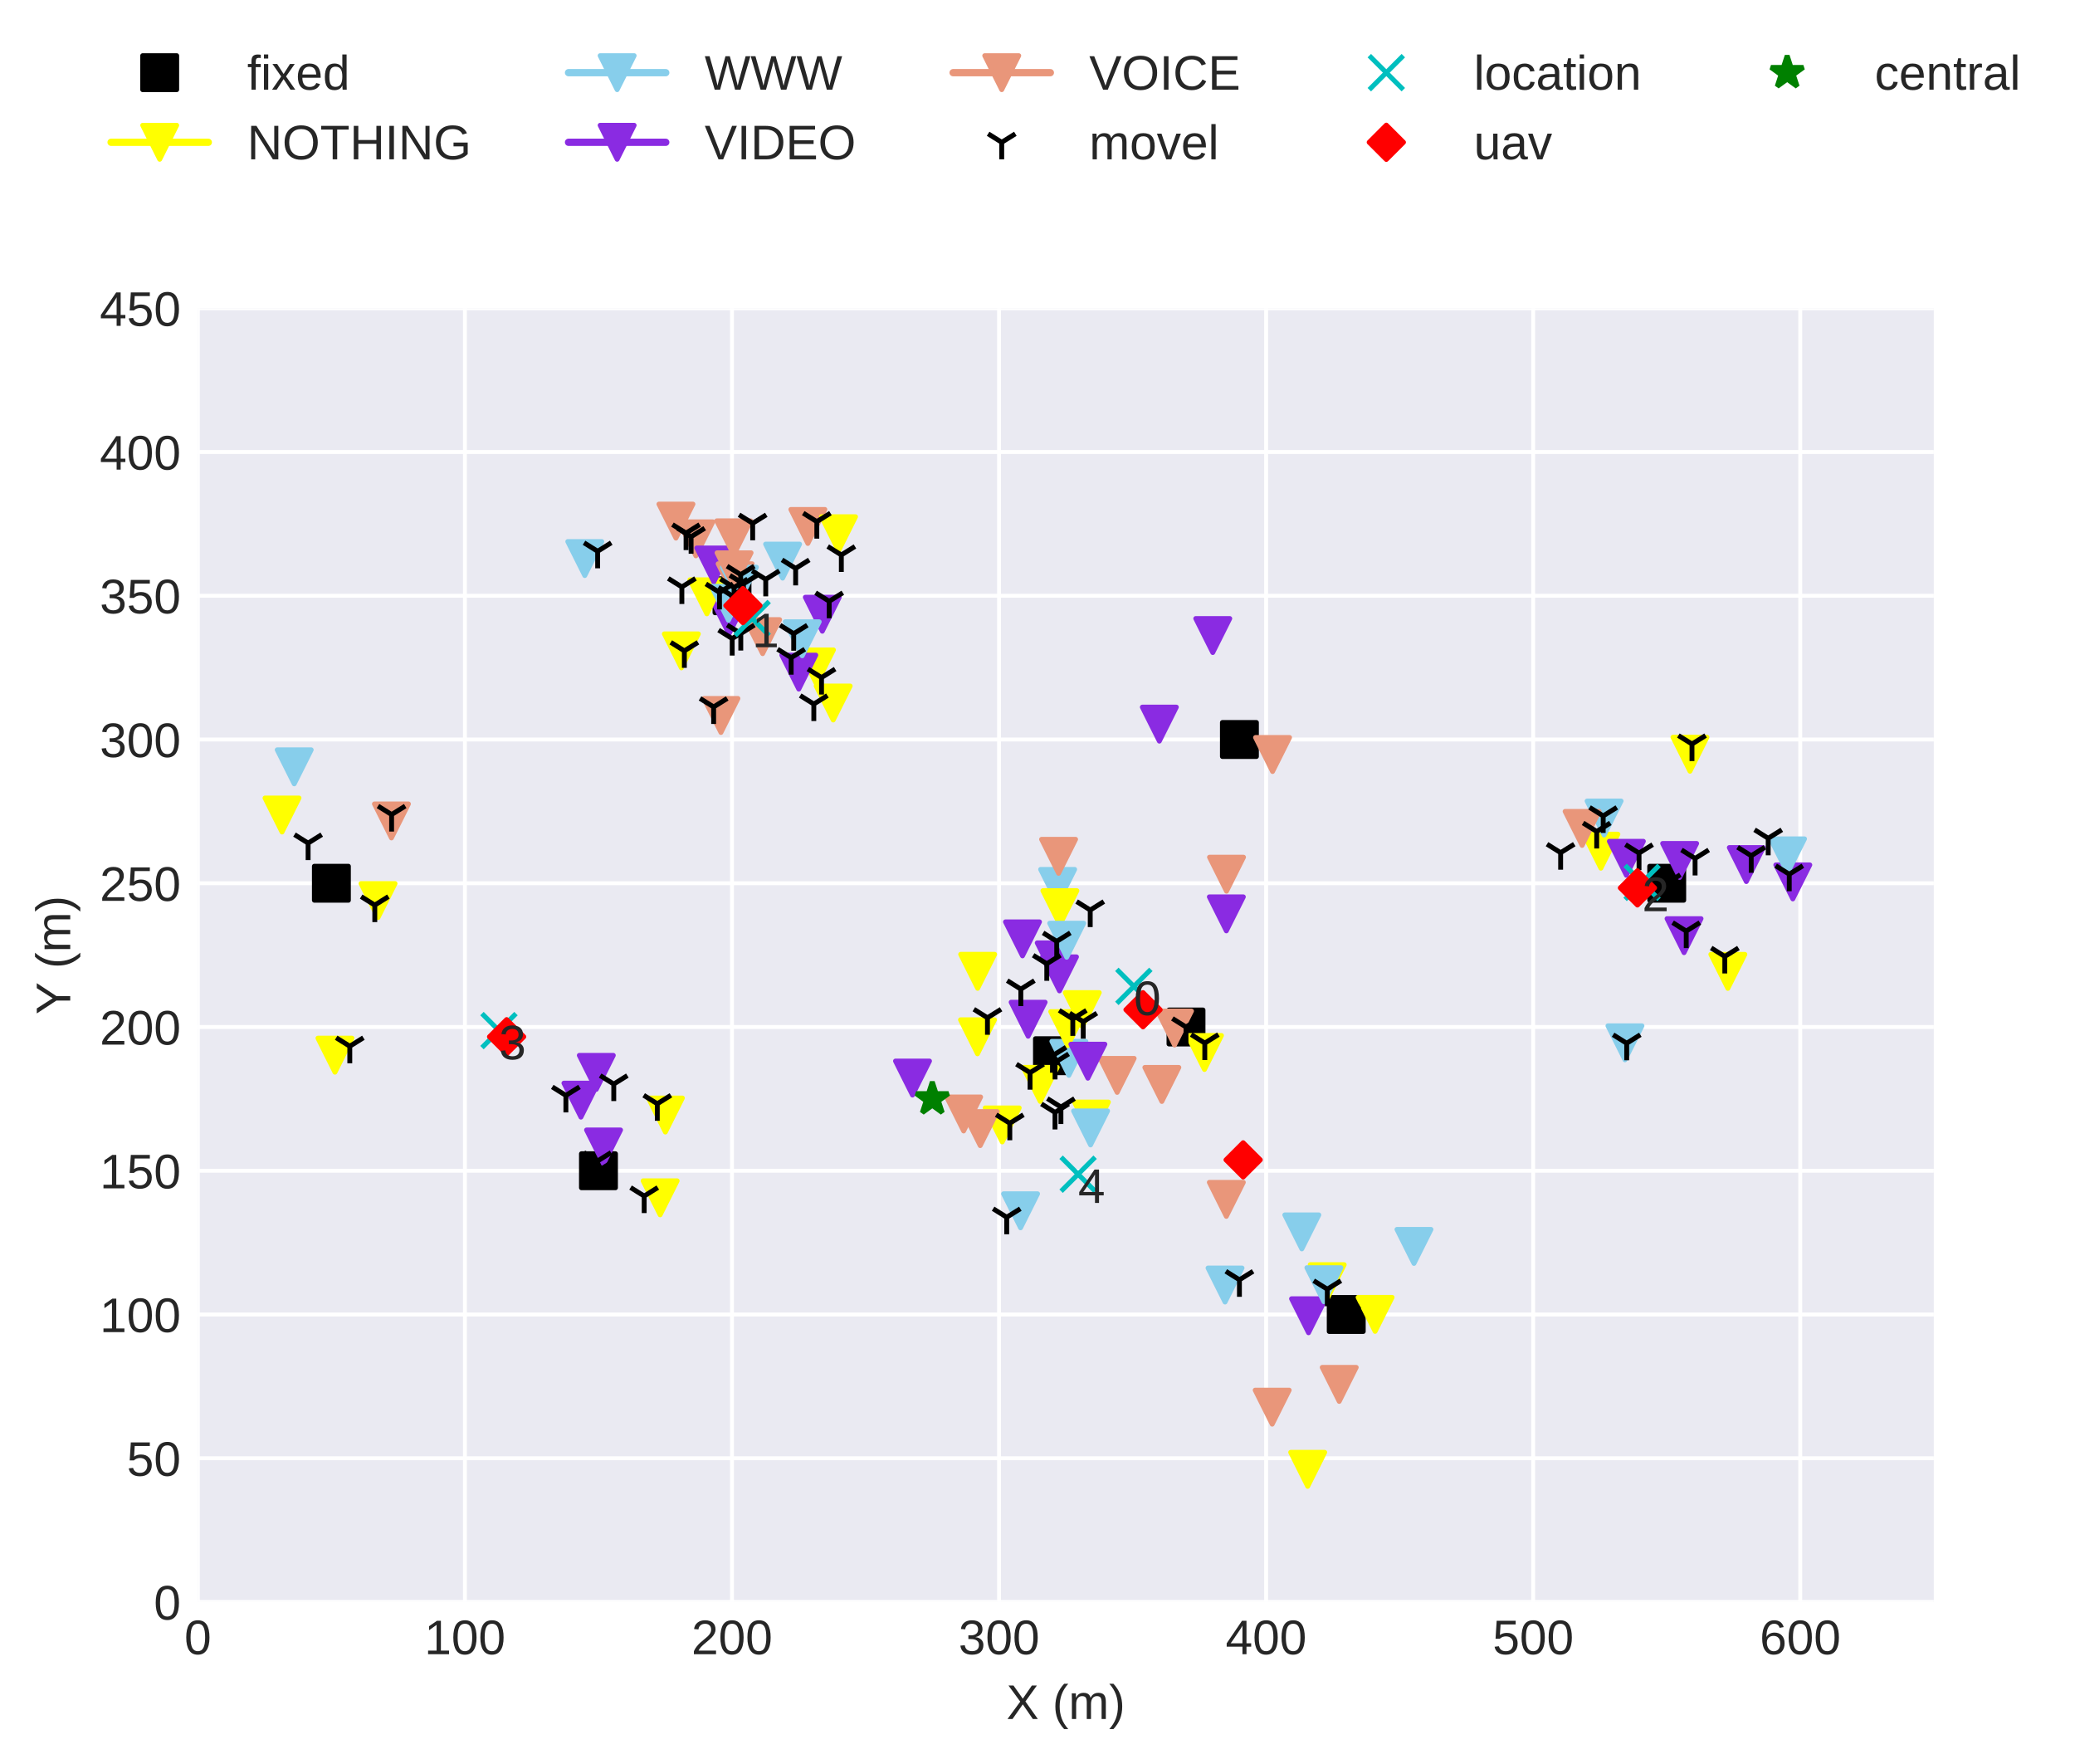 <?xml version="1.0" encoding="utf-8" standalone="no"?>
<!DOCTYPE svg PUBLIC "-//W3C//DTD SVG 1.1//EN"
  "http://www.w3.org/Graphics/SVG/1.1/DTD/svg11.dtd">
<!-- Created with matplotlib (http://matplotlib.org/) -->
<svg height="362.862pt" version="1.1" viewBox="0 0 426.876 362.862" width="426.876pt" xmlns="http://www.w3.org/2000/svg" xmlns:xlink="http://www.w3.org/1999/xlink">
 <defs>
  <style type="text/css">
*{stroke-linecap:butt;stroke-linejoin:round;}
  </style>
 </defs>
 <g id="figure_1">
  <g id="patch_1">
   <path d="M 0 362.862 
L 426.876 362.862 
L 426.876 0 
L 0 0 
z
" style="fill:#ffffff;"/>
  </g>
  <g id="axes_1">
   <g id="patch_2">
    <path d="M 40.705 329.518 
L 397.825 329.518 
L 397.825 63.406 
L 40.705 63.406 
z
" style="fill:#eaeaf2;"/>
   </g>
   <g id="matplotlib.axis_1">
    <g id="xtick_1">
     <g id="line2d_1">
      <path clip-path="url(#paa6f192fa0)" d="M 40.705 329.518 
L 40.705 63.406 
" style="fill:none;stroke:#ffffff;stroke-linecap:round;stroke-width:0.8;"/>
     </g>
     <g id="line2d_2"/>
     <g id="text_1">
      <!-- 0 -->
      <defs>
       <path d="M 51.703 34.422 
Q 51.703 17.188 45.625 8.094 
Q 39.547 -0.984 27.688 -0.984 
Q 15.828 -0.984 9.859 8.047 
Q 3.906 17.094 3.906 34.422 
Q 3.906 52.156 9.688 60.984 
Q 15.484 69.828 27.984 69.828 
Q 40.141 69.828 45.922 60.891 
Q 51.703 51.953 51.703 34.422 
z
M 42.781 34.422 
Q 42.781 49.312 39.328 56 
Q 35.891 62.703 27.984 62.703 
Q 19.875 62.703 16.328 56.109 
Q 12.797 49.516 12.797 34.422 
Q 12.797 19.781 16.375 12.984 
Q 19.969 6.203 27.781 6.203 
Q 35.547 6.203 39.156 13.125 
Q 42.781 20.062 42.781 34.422 
z
" id="LiberationSans-30"/>
      </defs>
      <g style="fill:#262626;" transform="translate(37.924 340.265)scale(0.1 -0.1)">
       <use xlink:href="#LiberationSans-30"/>
      </g>
     </g>
    </g>
    <g id="xtick_2">
     <g id="line2d_3">
      <path clip-path="url(#paa6f192fa0)" d="M 95.646 329.518 
L 95.646 63.406 
" style="fill:none;stroke:#ffffff;stroke-linecap:round;stroke-width:0.8;"/>
     </g>
     <g id="line2d_4"/>
     <g id="text_2">
      <!-- 100 -->
      <defs>
       <path d="M 7.625 0 
L 7.625 7.469 
L 25.141 7.469 
L 25.141 60.406 
L 9.625 49.312 
L 9.625 57.625 
L 25.875 68.797 
L 33.984 68.797 
L 33.984 7.469 
L 50.734 7.469 
L 50.734 0 
z
" id="LiberationSans-31"/>
      </defs>
      <g style="fill:#262626;" transform="translate(87.305 340.265)scale(0.1 -0.1)">
       <use xlink:href="#LiberationSans-31"/>
       <use x="55.615" xlink:href="#LiberationSans-30"/>
       <use x="111.23" xlink:href="#LiberationSans-30"/>
      </g>
     </g>
    </g>
    <g id="xtick_3">
     <g id="line2d_5">
      <path clip-path="url(#paa6f192fa0)" d="M 150.588 329.518 
L 150.588 63.406 
" style="fill:none;stroke:#ffffff;stroke-linecap:round;stroke-width:0.8;"/>
     </g>
     <g id="line2d_6"/>
     <g id="text_3">
      <!-- 200 -->
      <defs>
       <path d="M 5.031 0 
L 5.031 6.203 
Q 7.516 11.922 11.109 16.281 
Q 14.703 20.656 18.656 24.188 
Q 22.609 27.734 26.484 30.766 
Q 30.375 33.797 33.5 36.812 
Q 36.625 39.844 38.547 43.156 
Q 40.484 46.484 40.484 50.688 
Q 40.484 56.344 37.156 59.469 
Q 33.844 62.594 27.938 62.594 
Q 22.312 62.594 18.672 59.547 
Q 15.047 56.5 14.406 50.984 
L 5.422 51.812 
Q 6.391 60.062 12.422 64.938 
Q 18.453 69.828 27.938 69.828 
Q 38.328 69.828 43.922 64.922 
Q 49.516 60.016 49.516 50.984 
Q 49.516 46.969 47.672 43.016 
Q 45.844 39.062 42.234 35.109 
Q 38.625 31.156 28.422 22.859 
Q 22.797 18.266 19.469 14.578 
Q 16.156 10.891 14.703 7.469 
L 50.594 7.469 
L 50.594 0 
z
" id="LiberationSans-32"/>
      </defs>
      <g style="fill:#262626;" transform="translate(142.246 340.265)scale(0.1 -0.1)">
       <use xlink:href="#LiberationSans-32"/>
       <use x="55.615" xlink:href="#LiberationSans-30"/>
       <use x="111.23" xlink:href="#LiberationSans-30"/>
      </g>
     </g>
    </g>
    <g id="xtick_4">
     <g id="line2d_7">
      <path clip-path="url(#paa6f192fa0)" d="M 205.529 329.518 
L 205.529 63.406 
" style="fill:none;stroke:#ffffff;stroke-linecap:round;stroke-width:0.8;"/>
     </g>
     <g id="line2d_8"/>
     <g id="text_4">
      <!-- 300 -->
      <defs>
       <path d="M 51.219 19 
Q 51.219 9.469 45.156 4.234 
Q 39.109 -0.984 27.875 -0.984 
Q 17.438 -0.984 11.203 3.734 
Q 4.984 8.453 3.812 17.672 
L 12.891 18.5 
Q 14.656 6.297 27.875 6.297 
Q 34.516 6.297 38.297 9.562 
Q 42.094 12.844 42.094 19.281 
Q 42.094 24.906 37.766 28.047 
Q 33.453 31.203 25.297 31.203 
L 20.312 31.203 
L 20.312 38.812 
L 25.094 38.812 
Q 32.328 38.812 36.297 41.969 
Q 40.281 45.125 40.281 50.688 
Q 40.281 56.203 37.031 59.391 
Q 33.797 62.594 27.391 62.594 
Q 21.578 62.594 17.984 59.609 
Q 14.406 56.641 13.812 51.219 
L 4.984 51.906 
Q 5.953 60.359 11.984 65.094 
Q 18.016 69.828 27.484 69.828 
Q 37.844 69.828 43.578 65.016 
Q 49.312 60.203 49.312 51.609 
Q 49.312 45.016 45.625 40.891 
Q 41.938 36.766 34.906 35.297 
L 34.906 35.109 
Q 42.625 34.281 46.922 29.938 
Q 51.219 25.594 51.219 19 
z
" id="LiberationSans-33"/>
      </defs>
      <g style="fill:#262626;" transform="translate(197.188 340.265)scale(0.1 -0.1)">
       <use xlink:href="#LiberationSans-33"/>
       <use x="55.615" xlink:href="#LiberationSans-30"/>
       <use x="111.23" xlink:href="#LiberationSans-30"/>
      </g>
     </g>
    </g>
    <g id="xtick_5">
     <g id="line2d_9">
      <path clip-path="url(#paa6f192fa0)" d="M 260.471 329.518 
L 260.471 63.406 
" style="fill:none;stroke:#ffffff;stroke-linecap:round;stroke-width:0.8;"/>
     </g>
     <g id="line2d_10"/>
     <g id="text_5">
      <!-- 400 -->
      <defs>
       <path d="M 43.016 15.578 
L 43.016 0 
L 34.719 0 
L 34.719 15.578 
L 2.297 15.578 
L 2.297 22.406 
L 33.797 68.797 
L 43.016 68.797 
L 43.016 22.516 
L 52.688 22.516 
L 52.688 15.578 
z
M 34.719 58.891 
Q 34.625 58.594 33.344 56.297 
Q 32.078 54 31.453 53.078 
L 13.812 27.094 
L 11.188 23.484 
L 10.406 22.516 
L 34.719 22.516 
z
" id="LiberationSans-34"/>
      </defs>
      <g style="fill:#262626;" transform="translate(252.129 340.265)scale(0.1 -0.1)">
       <use xlink:href="#LiberationSans-34"/>
       <use x="55.615" xlink:href="#LiberationSans-30"/>
       <use x="111.23" xlink:href="#LiberationSans-30"/>
      </g>
     </g>
    </g>
    <g id="xtick_6">
     <g id="line2d_11">
      <path clip-path="url(#paa6f192fa0)" d="M 315.412 329.518 
L 315.412 63.406 
" style="fill:none;stroke:#ffffff;stroke-linecap:round;stroke-width:0.8;"/>
     </g>
     <g id="line2d_12"/>
     <g id="text_6">
      <!-- 500 -->
      <defs>
       <path d="M 51.422 22.406 
Q 51.422 11.531 44.953 5.266 
Q 38.484 -0.984 27 -0.984 
Q 17.391 -0.984 11.469 3.219 
Q 5.562 7.422 4 15.375 
L 12.891 16.406 
Q 15.672 6.203 27.203 6.203 
Q 34.281 6.203 38.281 10.469 
Q 42.281 14.75 42.281 22.219 
Q 42.281 28.719 38.25 32.719 
Q 34.234 36.719 27.391 36.719 
Q 23.828 36.719 20.75 35.594 
Q 17.672 34.469 14.594 31.781 
L 6 31.781 
L 8.297 68.797 
L 47.406 68.797 
L 47.406 61.328 
L 16.312 61.328 
L 14.984 39.5 
Q 20.703 43.891 29.203 43.891 
Q 39.359 43.891 45.391 37.938 
Q 51.422 31.984 51.422 22.406 
z
" id="LiberationSans-35"/>
      </defs>
      <g style="fill:#262626;" transform="translate(307.071 340.265)scale(0.1 -0.1)">
       <use xlink:href="#LiberationSans-35"/>
       <use x="55.615" xlink:href="#LiberationSans-30"/>
       <use x="111.23" xlink:href="#LiberationSans-30"/>
      </g>
     </g>
    </g>
    <g id="xtick_7">
     <g id="line2d_13">
      <path clip-path="url(#paa6f192fa0)" d="M 370.354 329.518 
L 370.354 63.406 
" style="fill:none;stroke:#ffffff;stroke-linecap:round;stroke-width:0.8;"/>
     </g>
     <g id="line2d_14"/>
     <g id="text_7">
      <!-- 600 -->
      <defs>
       <path d="M 51.219 22.516 
Q 51.219 11.625 45.312 5.312 
Q 39.406 -0.984 29 -0.984 
Q 17.391 -0.984 11.234 7.656 
Q 5.078 16.312 5.078 32.812 
Q 5.078 50.688 11.469 60.25 
Q 17.875 69.828 29.688 69.828 
Q 45.266 69.828 49.312 55.812 
L 40.922 54.297 
Q 38.328 62.703 29.594 62.703 
Q 22.078 62.703 17.938 55.688 
Q 13.812 48.688 13.812 35.406 
Q 16.219 39.844 20.562 42.156 
Q 24.906 44.484 30.516 44.484 
Q 40.047 44.484 45.625 38.516 
Q 51.219 32.562 51.219 22.516 
z
M 42.281 22.125 
Q 42.281 29.594 38.625 33.641 
Q 34.969 37.703 28.422 37.703 
Q 22.266 37.703 18.484 34.109 
Q 14.703 30.516 14.703 24.219 
Q 14.703 16.266 18.625 11.188 
Q 22.562 6.109 28.719 6.109 
Q 35.062 6.109 38.672 10.375 
Q 42.281 14.656 42.281 22.125 
z
" id="LiberationSans-36"/>
      </defs>
      <g style="fill:#262626;" transform="translate(362.013 340.265)scale(0.1 -0.1)">
       <use xlink:href="#LiberationSans-36"/>
       <use x="55.615" xlink:href="#LiberationSans-30"/>
       <use x="111.23" xlink:href="#LiberationSans-30"/>
      </g>
     </g>
    </g>
    <g id="text_8">
     <!-- X (m) -->
     <defs>
      <path d="M 54.297 0 
L 33.641 30.078 
L 12.547 0 
L 2.25 0 
L 28.422 35.75 
L 4.25 68.797 
L 14.547 68.797 
L 33.688 41.797 
L 52.297 68.797 
L 62.594 68.797 
L 39.062 36.078 
L 64.594 0 
z
" id="LiberationSans-58"/>
      <path id="LiberationSans-20"/>
      <path d="M 6.203 25.984 
Q 6.203 40.094 10.625 51.312 
Q 15.047 62.547 24.219 72.469 
L 32.719 72.469 
Q 23.578 62.312 19.312 50.875 
Q 15.047 39.453 15.047 25.875 
Q 15.047 12.359 19.266 0.969 
Q 23.484 -10.406 32.719 -20.703 
L 24.219 -20.703 
Q 14.984 -10.75 10.594 0.5 
Q 6.203 11.766 6.203 25.781 
z
" id="LiberationSans-28"/>
      <path d="M 37.5 0 
L 37.5 33.5 
Q 37.5 41.156 35.391 44.078 
Q 33.297 47.016 27.828 47.016 
Q 22.219 47.016 18.938 42.719 
Q 15.672 38.422 15.672 30.609 
L 15.672 0 
L 6.938 0 
L 6.938 41.547 
Q 6.938 50.781 6.641 52.828 
L 14.938 52.828 
Q 14.984 52.594 15.031 51.516 
Q 15.094 50.438 15.156 49.047 
Q 15.234 47.656 15.328 43.797 
L 15.484 43.797 
Q 18.312 49.422 21.969 51.609 
Q 25.641 53.812 30.906 53.812 
Q 36.922 53.812 40.406 51.422 
Q 43.891 49.031 45.266 43.797 
L 45.406 43.797 
Q 48.141 49.125 52.016 51.469 
Q 55.906 53.812 61.422 53.812 
Q 69.438 53.812 73.062 49.469 
Q 76.703 45.125 76.703 35.203 
L 76.703 0 
L 68.016 0 
L 68.016 33.5 
Q 68.016 41.156 65.906 44.078 
Q 63.812 47.016 58.344 47.016 
Q 52.594 47.016 49.391 42.75 
Q 46.188 38.484 46.188 30.609 
L 46.188 0 
z
" id="LiberationSans-6d"/>
      <path d="M 27.094 25.781 
Q 27.094 11.672 22.672 0.438 
Q 18.266 -10.797 9.078 -20.703 
L 0.594 -20.703 
Q 9.766 -10.453 14.016 0.891 
Q 18.266 12.25 18.266 25.875 
Q 18.266 39.5 13.984 50.875 
Q 9.719 62.25 0.594 72.469 
L 9.078 72.469 
Q 18.312 62.5 22.703 51.234 
Q 27.094 39.984 27.094 25.984 
z
" id="LiberationSans-29"/>
     </defs>
     <g style="fill:#262626;" transform="translate(207.046 353.587)scale(0.1 -0.1)">
      <use xlink:href="#LiberationSans-58"/>
      <use x="66.699" xlink:href="#LiberationSans-20"/>
      <use x="94.482" xlink:href="#LiberationSans-28"/>
      <use x="127.783" xlink:href="#LiberationSans-6d"/>
      <use x="211.084" xlink:href="#LiberationSans-29"/>
     </g>
    </g>
   </g>
   <g id="matplotlib.axis_2">
    <g id="ytick_1">
     <g id="line2d_15">
      <path clip-path="url(#paa6f192fa0)" d="M 40.705 329.518 
L 397.825 329.518 
" style="fill:none;stroke:#ffffff;stroke-linecap:round;stroke-width:0.8;"/>
     </g>
     <g id="line2d_16"/>
     <g id="text_9">
      <!-- 0 -->
      <g style="fill:#262626;" transform="translate(31.644 333.141)scale(0.1 -0.1)">
       <use xlink:href="#LiberationSans-30"/>
      </g>
     </g>
    </g>
    <g id="ytick_2">
     <g id="line2d_17">
      <path clip-path="url(#paa6f192fa0)" d="M 40.705 299.95 
L 397.825 299.95 
" style="fill:none;stroke:#ffffff;stroke-linecap:round;stroke-width:0.8;"/>
     </g>
     <g id="line2d_18"/>
     <g id="text_10">
      <!-- 50 -->
      <g style="fill:#262626;" transform="translate(26.083 303.573)scale(0.1 -0.1)">
       <use xlink:href="#LiberationSans-35"/>
       <use x="55.615" xlink:href="#LiberationSans-30"/>
      </g>
     </g>
    </g>
    <g id="ytick_3">
     <g id="line2d_19">
      <path clip-path="url(#paa6f192fa0)" d="M 40.705 270.382 
L 397.825 270.382 
" style="fill:none;stroke:#ffffff;stroke-linecap:round;stroke-width:0.8;"/>
     </g>
     <g id="line2d_20"/>
     <g id="text_11">
      <!-- 100 -->
      <g style="fill:#262626;" transform="translate(20.522 274.005)scale(0.1 -0.1)">
       <use xlink:href="#LiberationSans-31"/>
       <use x="55.615" xlink:href="#LiberationSans-30"/>
       <use x="111.23" xlink:href="#LiberationSans-30"/>
      </g>
     </g>
    </g>
    <g id="ytick_4">
     <g id="line2d_21">
      <path clip-path="url(#paa6f192fa0)" d="M 40.705 240.814 
L 397.825 240.814 
" style="fill:none;stroke:#ffffff;stroke-linecap:round;stroke-width:0.8;"/>
     </g>
     <g id="line2d_22"/>
     <g id="text_12">
      <!-- 150 -->
      <g style="fill:#262626;" transform="translate(20.522 244.437)scale(0.1 -0.1)">
       <use xlink:href="#LiberationSans-31"/>
       <use x="55.615" xlink:href="#LiberationSans-35"/>
       <use x="111.23" xlink:href="#LiberationSans-30"/>
      </g>
     </g>
    </g>
    <g id="ytick_5">
     <g id="line2d_23">
      <path clip-path="url(#paa6f192fa0)" d="M 40.705 211.246 
L 397.825 211.246 
" style="fill:none;stroke:#ffffff;stroke-linecap:round;stroke-width:0.8;"/>
     </g>
     <g id="line2d_24"/>
     <g id="text_13">
      <!-- 200 -->
      <g style="fill:#262626;" transform="translate(20.522 214.869)scale(0.1 -0.1)">
       <use xlink:href="#LiberationSans-32"/>
       <use x="55.615" xlink:href="#LiberationSans-30"/>
       <use x="111.23" xlink:href="#LiberationSans-30"/>
      </g>
     </g>
    </g>
    <g id="ytick_6">
     <g id="line2d_25">
      <path clip-path="url(#paa6f192fa0)" d="M 40.705 181.678 
L 397.825 181.678 
" style="fill:none;stroke:#ffffff;stroke-linecap:round;stroke-width:0.8;"/>
     </g>
     <g id="line2d_26"/>
     <g id="text_14">
      <!-- 250 -->
      <g style="fill:#262626;" transform="translate(20.522 185.301)scale(0.1 -0.1)">
       <use xlink:href="#LiberationSans-32"/>
       <use x="55.615" xlink:href="#LiberationSans-35"/>
       <use x="111.23" xlink:href="#LiberationSans-30"/>
      </g>
     </g>
    </g>
    <g id="ytick_7">
     <g id="line2d_27">
      <path clip-path="url(#paa6f192fa0)" d="M 40.705 152.11 
L 397.825 152.11 
" style="fill:none;stroke:#ffffff;stroke-linecap:round;stroke-width:0.8;"/>
     </g>
     <g id="line2d_28"/>
     <g id="text_15">
      <!-- 300 -->
      <g style="fill:#262626;" transform="translate(20.522 155.733)scale(0.1 -0.1)">
       <use xlink:href="#LiberationSans-33"/>
       <use x="55.615" xlink:href="#LiberationSans-30"/>
       <use x="111.23" xlink:href="#LiberationSans-30"/>
      </g>
     </g>
    </g>
    <g id="ytick_8">
     <g id="line2d_29">
      <path clip-path="url(#paa6f192fa0)" d="M 40.705 122.542 
L 397.825 122.542 
" style="fill:none;stroke:#ffffff;stroke-linecap:round;stroke-width:0.8;"/>
     </g>
     <g id="line2d_30"/>
     <g id="text_16">
      <!-- 350 -->
      <g style="fill:#262626;" transform="translate(20.522 126.165)scale(0.1 -0.1)">
       <use xlink:href="#LiberationSans-33"/>
       <use x="55.615" xlink:href="#LiberationSans-35"/>
       <use x="111.23" xlink:href="#LiberationSans-30"/>
      </g>
     </g>
    </g>
    <g id="ytick_9">
     <g id="line2d_31">
      <path clip-path="url(#paa6f192fa0)" d="M 40.705 92.974 
L 397.825 92.974 
" style="fill:none;stroke:#ffffff;stroke-linecap:round;stroke-width:0.8;"/>
     </g>
     <g id="line2d_32"/>
     <g id="text_17">
      <!-- 400 -->
      <g style="fill:#262626;" transform="translate(20.522 96.597)scale(0.1 -0.1)">
       <use xlink:href="#LiberationSans-34"/>
       <use x="55.615" xlink:href="#LiberationSans-30"/>
       <use x="111.23" xlink:href="#LiberationSans-30"/>
      </g>
     </g>
    </g>
    <g id="ytick_10">
     <g id="line2d_33">
      <path clip-path="url(#paa6f192fa0)" d="M 40.705 63.406 
L 397.825 63.406 
" style="fill:none;stroke:#ffffff;stroke-linecap:round;stroke-width:0.8;"/>
     </g>
     <g id="line2d_34"/>
     <g id="text_18">
      <!-- 450 -->
      <g style="fill:#262626;" transform="translate(20.522 67.029)scale(0.1 -0.1)">
       <use xlink:href="#LiberationSans-34"/>
       <use x="55.615" xlink:href="#LiberationSans-35"/>
       <use x="111.23" xlink:href="#LiberationSans-30"/>
      </g>
     </g>
    </g>
    <g id="text_19">
     <!-- Y (m) -->
     <defs>
      <path d="M 37.938 28.516 
L 37.938 0 
L 28.656 0 
L 28.656 28.516 
L 2.203 68.797 
L 12.453 68.797 
L 33.406 36.031 
L 54.25 68.797 
L 64.5 68.797 
z
" id="LiberationSans-59"/>
     </defs>
     <g style="fill:#262626;" transform="translate(14.447 208.68)rotate(-90)scale(0.1 -0.1)">
      <use xlink:href="#LiberationSans-59"/>
      <use x="66.684" xlink:href="#LiberationSans-20"/>
      <use x="94.467" xlink:href="#LiberationSans-28"/>
      <use x="127.768" xlink:href="#LiberationSans-6d"/>
      <use x="211.068" xlink:href="#LiberationSans-29"/>
     </g>
    </g>
   </g>
   <g id="line2d_35">
    <defs>
     <path d="M -3.5 3.5 
L 3.5 3.5 
L 3.5 -3.5 
L -3.5 -3.5 
z
" id="mda4a95996d" style="stroke:#000000;stroke-linejoin:miter;"/>
    </defs>
    <g clip-path="url(#paa6f192fa0)">
     <use style="stroke:#000000;stroke-linejoin:miter;" x="342.883" xlink:href="#mda4a95996d" y="181.678"/>
    </g>
   </g>
   <g id="line2d_36">
    <g clip-path="url(#paa6f192fa0)">
     <use style="stroke:#000000;stroke-linejoin:miter;" x="243.988" xlink:href="#mda4a95996d" y="211.246"/>
    </g>
   </g>
   <g id="line2d_37">
    <g clip-path="url(#paa6f192fa0)">
     <use style="stroke:#000000;stroke-linejoin:miter;" x="254.977" xlink:href="#mda4a95996d" y="152.11"/>
    </g>
   </g>
   <g id="line2d_38">
    <g clip-path="url(#paa6f192fa0)">
     <use style="stroke:#000000;stroke-linejoin:miter;" x="216.518" xlink:href="#mda4a95996d" y="217.159"/>
    </g>
   </g>
   <g id="line2d_39">
    <g clip-path="url(#paa6f192fa0)">
     <use style="stroke:#000000;stroke-linejoin:miter;" x="276.953" xlink:href="#mda4a95996d" y="270.382"/>
    </g>
   </g>
   <g id="line2d_40">
    <g clip-path="url(#paa6f192fa0)">
     <use style="stroke:#000000;stroke-linejoin:miter;" x="123.117" xlink:href="#mda4a95996d" y="240.814"/>
    </g>
   </g>
   <g id="line2d_41">
    <g clip-path="url(#paa6f192fa0)">
     <use style="stroke:#000000;stroke-linejoin:miter;" x="150.588" xlink:href="#mda4a95996d" y="122.542"/>
    </g>
   </g>
   <g id="line2d_42">
    <g clip-path="url(#paa6f192fa0)">
     <use style="stroke:#000000;stroke-linejoin:miter;" x="68.175" xlink:href="#mda4a95996d" y="181.678"/>
    </g>
   </g>
   <g id="line2d_43">
    <path clip-path="url(#paa6f192fa0)" d="M 329.337 175.085 
" style="fill:none;stroke:#ffff00;stroke-linecap:round;stroke-width:1.5;"/>
    <defs>
     <path d="M -0 3.5 
L 3.5 -3.5 
L -3.5 -3.5 
z
" id="medcc793527" style="stroke:#ffff00;stroke-linejoin:miter;"/>
    </defs>
    <g clip-path="url(#paa6f192fa0)">
     <use style="fill:#ffff00;stroke:#ffff00;stroke-linejoin:miter;" x="329.337" xlink:href="#medcc793527" y="175.085"/>
    </g>
   </g>
   <g id="line2d_44">
    <path clip-path="url(#paa6f192fa0)" d="M 334.291 214.501 
" style="fill:none;stroke:#87ceeb;stroke-linecap:round;stroke-width:1.5;"/>
    <defs>
     <path d="M -0 3.5 
L 3.5 -3.5 
L -3.5 -3.5 
z
" id="m0f2014c5b8" style="stroke:#87ceeb;stroke-linejoin:miter;"/>
    </defs>
    <g clip-path="url(#paa6f192fa0)">
     <use style="fill:#87ceeb;stroke:#87ceeb;stroke-linejoin:miter;" x="334.291" xlink:href="#m0f2014c5b8" y="214.501"/>
    </g>
   </g>
   <g id="line2d_45">
    <path clip-path="url(#paa6f192fa0)" d="M 346.446 192.458 
" style="fill:none;stroke:#8a2be2;stroke-linecap:round;stroke-width:1.5;"/>
    <defs>
     <path d="M -0 3.5 
L 3.5 -3.5 
L -3.5 -3.5 
z
" id="m9d51be582c" style="stroke:#8a2be2;stroke-linejoin:miter;"/>
    </defs>
    <g clip-path="url(#paa6f192fa0)">
     <use style="fill:#8a2be2;stroke:#8a2be2;stroke-linejoin:miter;" x="346.446" xlink:href="#m9d51be582c" y="192.458"/>
    </g>
   </g>
   <g id="line2d_46">
    <path clip-path="url(#paa6f192fa0)" d="M 330 168.263 
" style="fill:none;stroke:#87ceeb;stroke-linecap:round;stroke-width:1.5;"/>
    <g clip-path="url(#paa6f192fa0)">
     <use style="fill:#87ceeb;stroke:#87ceeb;stroke-linejoin:miter;" x="330" xlink:href="#m0f2014c5b8" y="168.263"/>
    </g>
   </g>
   <g id="line2d_47">
    <path clip-path="url(#paa6f192fa0)" d="M 334.582 176.546 
" style="fill:none;stroke:#8a2be2;stroke-linecap:round;stroke-width:1.5;"/>
    <g clip-path="url(#paa6f192fa0)">
     <use style="fill:#8a2be2;stroke:#8a2be2;stroke-linejoin:miter;" x="334.582" xlink:href="#m9d51be582c" y="176.546"/>
    </g>
   </g>
   <g id="line2d_48">
    <path clip-path="url(#paa6f192fa0)" d="M 359.259 177.838 
" style="fill:none;stroke:#8a2be2;stroke-linecap:round;stroke-width:1.5;"/>
    <g clip-path="url(#paa6f192fa0)">
     <use style="fill:#8a2be2;stroke:#8a2be2;stroke-linejoin:miter;" x="359.259" xlink:href="#m9d51be582c" y="177.838"/>
    </g>
   </g>
   <g id="line2d_49">
    <path clip-path="url(#paa6f192fa0)" d="M 368.823 181.403 
" style="fill:none;stroke:#8a2be2;stroke-linecap:round;stroke-width:1.5;"/>
    <g clip-path="url(#paa6f192fa0)">
     <use style="fill:#8a2be2;stroke:#8a2be2;stroke-linejoin:miter;" x="368.823" xlink:href="#m9d51be582c" y="181.403"/>
    </g>
   </g>
   <g id="line2d_50">
    <path clip-path="url(#paa6f192fa0)" d="M 325.477 170.399 
" style="fill:none;stroke:#e9967a;stroke-linecap:round;stroke-width:1.5;"/>
    <defs>
     <path d="M -0 3.5 
L 3.5 -3.5 
L -3.5 -3.5 
z
" id="m64f22d7320" style="stroke:#e9967a;stroke-linejoin:miter;"/>
    </defs>
    <g clip-path="url(#paa6f192fa0)">
     <use style="fill:#e9967a;stroke:#e9967a;stroke-linejoin:miter;" x="325.477" xlink:href="#m64f22d7320" y="170.399"/>
    </g>
   </g>
   <g id="line2d_51">
    <path clip-path="url(#paa6f192fa0)" d="M 347.668 155.139 
" style="fill:none;stroke:#ffff00;stroke-linecap:round;stroke-width:1.5;"/>
    <g clip-path="url(#paa6f192fa0)">
     <use style="fill:#ffff00;stroke:#ffff00;stroke-linejoin:miter;" x="347.668" xlink:href="#medcc793527" y="155.139"/>
    </g>
   </g>
   <g id="line2d_52">
    <path clip-path="url(#paa6f192fa0)" d="M 345.541 176.994 
" style="fill:none;stroke:#8a2be2;stroke-linecap:round;stroke-width:1.5;"/>
    <g clip-path="url(#paa6f192fa0)">
     <use style="fill:#8a2be2;stroke:#8a2be2;stroke-linejoin:miter;" x="345.541" xlink:href="#m9d51be582c" y="176.994"/>
    </g>
   </g>
   <g id="line2d_53">
    <path clip-path="url(#paa6f192fa0)" d="M 355.458 199.807 
" style="fill:none;stroke:#ffff00;stroke-linecap:round;stroke-width:1.5;"/>
    <g clip-path="url(#paa6f192fa0)">
     <use style="fill:#ffff00;stroke:#ffff00;stroke-linejoin:miter;" x="355.458" xlink:href="#medcc793527" y="199.807"/>
    </g>
   </g>
   <g id="line2d_54">
    <path clip-path="url(#paa6f192fa0)" d="M 367.735 176.045 
" style="fill:none;stroke:#87ceeb;stroke-linecap:round;stroke-width:1.5;"/>
    <g clip-path="url(#paa6f192fa0)">
     <use style="fill:#87ceeb;stroke:#87ceeb;stroke-linejoin:miter;" x="367.735" xlink:href="#m0f2014c5b8" y="176.045"/>
    </g>
   </g>
   <g id="line2d_55">
    <path clip-path="url(#paa6f192fa0)" d="M 211.512 209.65 
" style="fill:none;stroke:#8a2be2;stroke-linecap:round;stroke-width:1.5;"/>
    <g clip-path="url(#paa6f192fa0)">
     <use style="fill:#8a2be2;stroke:#8a2be2;stroke-linejoin:miter;" x="211.512" xlink:href="#m9d51be582c" y="209.65"/>
    </g>
   </g>
   <g id="line2d_56">
    <path clip-path="url(#paa6f192fa0)" d="M 229.823 221.201 
" style="fill:none;stroke:#e9967a;stroke-linecap:round;stroke-width:1.5;"/>
    <g clip-path="url(#paa6f192fa0)">
     <use style="fill:#e9967a;stroke:#e9967a;stroke-linejoin:miter;" x="229.823" xlink:href="#m64f22d7320" y="221.201"/>
    </g>
   </g>
   <g id="line2d_57">
    <path clip-path="url(#paa6f192fa0)" d="M 239.018 223.066 
" style="fill:none;stroke:#e9967a;stroke-linecap:round;stroke-width:1.5;"/>
    <g clip-path="url(#paa6f192fa0)">
     <use style="fill:#e9967a;stroke:#e9967a;stroke-linejoin:miter;" x="239.018" xlink:href="#m64f22d7320" y="223.066"/>
    </g>
   </g>
   <g id="line2d_58">
    <path clip-path="url(#paa6f192fa0)" d="M 249.494 130.727 
" style="fill:none;stroke:#8a2be2;stroke-linecap:round;stroke-width:1.5;"/>
    <g clip-path="url(#paa6f192fa0)">
     <use style="fill:#8a2be2;stroke:#8a2be2;stroke-linejoin:miter;" x="249.494" xlink:href="#m9d51be582c" y="130.727"/>
    </g>
   </g>
   <g id="line2d_59">
    <path clip-path="url(#paa6f192fa0)" d="M 238.504 148.95 
" style="fill:none;stroke:#8a2be2;stroke-linecap:round;stroke-width:1.5;"/>
    <g clip-path="url(#paa6f192fa0)">
     <use style="fill:#8a2be2;stroke:#8a2be2;stroke-linejoin:miter;" x="238.504" xlink:href="#m9d51be582c" y="148.95"/>
    </g>
   </g>
   <g id="line2d_60">
    <path clip-path="url(#paa6f192fa0)" d="M 252.323 179.82 
" style="fill:none;stroke:#e9967a;stroke-linecap:round;stroke-width:1.5;"/>
    <g clip-path="url(#paa6f192fa0)">
     <use style="fill:#e9967a;stroke:#e9967a;stroke-linejoin:miter;" x="252.323" xlink:href="#m64f22d7320" y="179.82"/>
    </g>
   </g>
   <g id="line2d_61">
    <path clip-path="url(#paa6f192fa0)" d="M 252.287 187.979 
" style="fill:none;stroke:#8a2be2;stroke-linecap:round;stroke-width:1.5;"/>
    <g clip-path="url(#paa6f192fa0)">
     <use style="fill:#8a2be2;stroke:#8a2be2;stroke-linejoin:miter;" x="252.287" xlink:href="#m9d51be582c" y="187.979"/>
    </g>
   </g>
   <g id="line2d_62">
    <path clip-path="url(#paa6f192fa0)" d="M 261.794 155.197 
" style="fill:none;stroke:#e9967a;stroke-linecap:round;stroke-width:1.5;"/>
    <g clip-path="url(#paa6f192fa0)">
     <use style="fill:#e9967a;stroke:#e9967a;stroke-linejoin:miter;" x="261.794" xlink:href="#m64f22d7320" y="155.197"/>
    </g>
   </g>
   <g id="line2d_63">
    <path clip-path="url(#paa6f192fa0)" d="M 224.524 230.185 
" style="fill:none;stroke:#ffff00;stroke-linecap:round;stroke-width:1.5;"/>
    <g clip-path="url(#paa6f192fa0)">
     <use style="fill:#ffff00;stroke:#ffff00;stroke-linejoin:miter;" x="224.524" xlink:href="#medcc793527" y="230.185"/>
    </g>
   </g>
   <g id="line2d_64">
    <path clip-path="url(#paa6f192fa0)" d="M 201.094 213.266 
" style="fill:none;stroke:#ffff00;stroke-linecap:round;stroke-width:1.5;"/>
    <g clip-path="url(#paa6f192fa0)">
     <use style="fill:#ffff00;stroke:#ffff00;stroke-linejoin:miter;" x="201.094" xlink:href="#medcc793527" y="213.266"/>
    </g>
   </g>
   <g id="line2d_65">
    <path clip-path="url(#paa6f192fa0)" d="M 219.891 217.696 
" style="fill:none;stroke:#87ceeb;stroke-linecap:round;stroke-width:1.5;"/>
    <g clip-path="url(#paa6f192fa0)">
     <use style="fill:#87ceeb;stroke:#87ceeb;stroke-linejoin:miter;" x="219.891" xlink:href="#m0f2014c5b8" y="217.696"/>
    </g>
   </g>
   <g id="line2d_66">
    <path clip-path="url(#paa6f192fa0)" d="M 217.958 200.32 
" style="fill:none;stroke:#8a2be2;stroke-linecap:round;stroke-width:1.5;"/>
    <g clip-path="url(#paa6f192fa0)">
     <use style="fill:#8a2be2;stroke:#8a2be2;stroke-linejoin:miter;" x="217.958" xlink:href="#m9d51be582c" y="200.32"/>
    </g>
   </g>
   <g id="line2d_67">
    <path clip-path="url(#paa6f192fa0)" d="M 201.128 199.796 
" style="fill:none;stroke:#ffff00;stroke-linecap:round;stroke-width:1.5;"/>
    <g clip-path="url(#paa6f192fa0)">
     <use style="fill:#ffff00;stroke:#ffff00;stroke-linejoin:miter;" x="201.128" xlink:href="#medcc793527" y="199.796"/>
    </g>
   </g>
   <g id="line2d_68">
    <path clip-path="url(#paa6f192fa0)" d="M 216.878 197.441 
" style="fill:none;stroke:#8a2be2;stroke-linecap:round;stroke-width:1.5;"/>
    <g clip-path="url(#paa6f192fa0)">
     <use style="fill:#8a2be2;stroke:#8a2be2;stroke-linejoin:miter;" x="216.878" xlink:href="#m9d51be582c" y="197.441"/>
    </g>
   </g>
   <g id="line2d_69">
    <path clip-path="url(#paa6f192fa0)" d="M 209.953 249.055 
" style="fill:none;stroke:#87ceeb;stroke-linecap:round;stroke-width:1.5;"/>
    <g clip-path="url(#paa6f192fa0)">
     <use style="fill:#87ceeb;stroke:#87ceeb;stroke-linejoin:miter;" x="209.953" xlink:href="#m0f2014c5b8" y="249.055"/>
    </g>
   </g>
   <g id="line2d_70">
    <path clip-path="url(#paa6f192fa0)" d="M 217.582 182.328 
" style="fill:none;stroke:#87ceeb;stroke-linecap:round;stroke-width:1.5;"/>
    <g clip-path="url(#paa6f192fa0)">
     <use style="fill:#87ceeb;stroke:#87ceeb;stroke-linejoin:miter;" x="217.582" xlink:href="#m0f2014c5b8" y="182.328"/>
    </g>
   </g>
   <g id="line2d_71">
    <path clip-path="url(#paa6f192fa0)" d="M 219.66 211.585 
" style="fill:none;stroke:#ffff00;stroke-linecap:round;stroke-width:1.5;"/>
    <g clip-path="url(#paa6f192fa0)">
     <use style="fill:#ffff00;stroke:#ffff00;stroke-linejoin:miter;" x="219.66" xlink:href="#medcc793527" y="211.585"/>
    </g>
   </g>
   <g id="line2d_72">
    <path clip-path="url(#paa6f192fa0)" d="M 217.775 176.138 
" style="fill:none;stroke:#e9967a;stroke-linecap:round;stroke-width:1.5;"/>
    <g clip-path="url(#paa6f192fa0)">
     <use style="fill:#e9967a;stroke:#e9967a;stroke-linejoin:miter;" x="217.775" xlink:href="#m64f22d7320" y="176.138"/>
    </g>
   </g>
   <g id="line2d_73">
    <path clip-path="url(#paa6f192fa0)" d="M 247.786 216.492 
" style="fill:none;stroke:#ffff00;stroke-linecap:round;stroke-width:1.5;"/>
    <g clip-path="url(#paa6f192fa0)">
     <use style="fill:#ffff00;stroke:#ffff00;stroke-linejoin:miter;" x="247.786" xlink:href="#medcc793527" y="216.492"/>
    </g>
   </g>
   <g id="line2d_74">
    <path clip-path="url(#paa6f192fa0)" d="M 218.042 186.708 
" style="fill:none;stroke:#ffff00;stroke-linecap:round;stroke-width:1.5;"/>
    <g clip-path="url(#paa6f192fa0)">
     <use style="fill:#ffff00;stroke:#ffff00;stroke-linejoin:miter;" x="218.042" xlink:href="#medcc793527" y="186.708"/>
    </g>
   </g>
   <g id="line2d_75">
    <path clip-path="url(#paa6f192fa0)" d="M 219.445 193.401 
" style="fill:none;stroke:#87ceeb;stroke-linecap:round;stroke-width:1.5;"/>
    <g clip-path="url(#paa6f192fa0)">
     <use style="fill:#87ceeb;stroke:#87ceeb;stroke-linejoin:miter;" x="219.445" xlink:href="#m0f2014c5b8" y="193.401"/>
    </g>
   </g>
   <g id="line2d_76">
    <path clip-path="url(#paa6f192fa0)" d="M 187.723 221.751 
" style="fill:none;stroke:#8a2be2;stroke-linecap:round;stroke-width:1.5;"/>
    <g clip-path="url(#paa6f192fa0)">
     <use style="fill:#8a2be2;stroke:#8a2be2;stroke-linejoin:miter;" x="187.723" xlink:href="#m9d51be582c" y="221.751"/>
    </g>
   </g>
   <g id="line2d_77">
    <path clip-path="url(#paa6f192fa0)" d="M 223.802 218.284 
" style="fill:none;stroke:#8a2be2;stroke-linecap:round;stroke-width:1.5;"/>
    <g clip-path="url(#paa6f192fa0)">
     <use style="fill:#8a2be2;stroke:#8a2be2;stroke-linejoin:miter;" x="223.802" xlink:href="#m9d51be582c" y="218.284"/>
    </g>
   </g>
   <g id="line2d_78">
    <path clip-path="url(#paa6f192fa0)" d="M 213.995 223.053 
" style="fill:none;stroke:#ffff00;stroke-linecap:round;stroke-width:1.5;"/>
    <g clip-path="url(#paa6f192fa0)">
     <use style="fill:#ffff00;stroke:#ffff00;stroke-linejoin:miter;" x="213.995" xlink:href="#medcc793527" y="223.053"/>
    </g>
   </g>
   <g id="line2d_79">
    <path clip-path="url(#paa6f192fa0)" d="M 198.239 229.139 
" style="fill:none;stroke:#e9967a;stroke-linecap:round;stroke-width:1.5;"/>
    <g clip-path="url(#paa6f192fa0)">
     <use style="fill:#e9967a;stroke:#e9967a;stroke-linejoin:miter;" x="198.239" xlink:href="#m64f22d7320" y="229.139"/>
    </g>
   </g>
   <g id="line2d_80">
    <path clip-path="url(#paa6f192fa0)" d="M 241.624 211.464 
" style="fill:none;stroke:#e9967a;stroke-linecap:round;stroke-width:1.5;"/>
    <g clip-path="url(#paa6f192fa0)">
     <use style="fill:#e9967a;stroke:#e9967a;stroke-linejoin:miter;" x="241.624" xlink:href="#m64f22d7320" y="211.464"/>
    </g>
   </g>
   <g id="line2d_81">
    <path clip-path="url(#paa6f192fa0)" d="M 224.356 232.011 
" style="fill:none;stroke:#87ceeb;stroke-linecap:round;stroke-width:1.5;"/>
    <g clip-path="url(#paa6f192fa0)">
     <use style="fill:#87ceeb;stroke:#87ceeb;stroke-linejoin:miter;" x="224.356" xlink:href="#m0f2014c5b8" y="232.011"/>
    </g>
   </g>
   <g id="line2d_82">
    <path clip-path="url(#paa6f192fa0)" d="M 252.285 246.703 
" style="fill:none;stroke:#e9967a;stroke-linecap:round;stroke-width:1.5;"/>
    <g clip-path="url(#paa6f192fa0)">
     <use style="fill:#e9967a;stroke:#e9967a;stroke-linejoin:miter;" x="252.285" xlink:href="#m64f22d7320" y="246.703"/>
    </g>
   </g>
   <g id="line2d_83">
    <path clip-path="url(#paa6f192fa0)" d="M 222.647 207.675 
" style="fill:none;stroke:#ffff00;stroke-linecap:round;stroke-width:1.5;"/>
    <g clip-path="url(#paa6f192fa0)">
     <use style="fill:#ffff00;stroke:#ffff00;stroke-linejoin:miter;" x="222.647" xlink:href="#medcc793527" y="207.675"/>
    </g>
   </g>
   <g id="line2d_84">
    <path clip-path="url(#paa6f192fa0)" d="M 206.179 231.389 
" style="fill:none;stroke:#ffff00;stroke-linecap:round;stroke-width:1.5;"/>
    <g clip-path="url(#paa6f192fa0)">
     <use style="fill:#ffff00;stroke:#ffff00;stroke-linejoin:miter;" x="206.179" xlink:href="#medcc793527" y="231.389"/>
    </g>
   </g>
   <g id="line2d_85">
    <path clip-path="url(#paa6f192fa0)" d="M 210.352 193.121 
" style="fill:none;stroke:#8a2be2;stroke-linecap:round;stroke-width:1.5;"/>
    <g clip-path="url(#paa6f192fa0)">
     <use style="fill:#8a2be2;stroke:#8a2be2;stroke-linejoin:miter;" x="210.352" xlink:href="#m9d51be582c" y="193.121"/>
    </g>
   </g>
   <g id="line2d_86">
    <path clip-path="url(#paa6f192fa0)" d="M 201.655 232.148 
" style="fill:none;stroke:#e9967a;stroke-linecap:round;stroke-width:1.5;"/>
    <g clip-path="url(#paa6f192fa0)">
     <use style="fill:#e9967a;stroke:#e9967a;stroke-linejoin:miter;" x="201.655" xlink:href="#m64f22d7320" y="232.148"/>
    </g>
   </g>
   <g id="line2d_87">
    <path clip-path="url(#paa6f192fa0)" d="M 282.891 270.356 
" style="fill:none;stroke:#ffff00;stroke-linecap:round;stroke-width:1.5;"/>
    <g clip-path="url(#paa6f192fa0)">
     <use style="fill:#ffff00;stroke:#ffff00;stroke-linejoin:miter;" x="282.891" xlink:href="#medcc793527" y="270.356"/>
    </g>
   </g>
   <g id="line2d_88">
    <path clip-path="url(#paa6f192fa0)" d="M 290.888 256.382 
" style="fill:none;stroke:#87ceeb;stroke-linecap:round;stroke-width:1.5;"/>
    <g clip-path="url(#paa6f192fa0)">
     <use style="fill:#87ceeb;stroke:#87ceeb;stroke-linejoin:miter;" x="290.888" xlink:href="#m0f2014c5b8" y="256.382"/>
    </g>
   </g>
   <g id="line2d_89">
    <path clip-path="url(#paa6f192fa0)" d="M 273.037 263.634 
" style="fill:none;stroke:#ffff00;stroke-linecap:round;stroke-width:1.5;"/>
    <g clip-path="url(#paa6f192fa0)">
     <use style="fill:#ffff00;stroke:#ffff00;stroke-linejoin:miter;" x="273.037" xlink:href="#medcc793527" y="263.634"/>
    </g>
   </g>
   <g id="line2d_90">
    <path clip-path="url(#paa6f192fa0)" d="M 275.509 284.763 
" style="fill:none;stroke:#e9967a;stroke-linecap:round;stroke-width:1.5;"/>
    <g clip-path="url(#paa6f192fa0)">
     <use style="fill:#e9967a;stroke:#e9967a;stroke-linejoin:miter;" x="275.509" xlink:href="#m64f22d7320" y="284.763"/>
    </g>
   </g>
   <g id="line2d_91">
    <path clip-path="url(#paa6f192fa0)" d="M 261.72 289.447 
" style="fill:none;stroke:#e9967a;stroke-linecap:round;stroke-width:1.5;"/>
    <g clip-path="url(#paa6f192fa0)">
     <use style="fill:#e9967a;stroke:#e9967a;stroke-linejoin:miter;" x="261.72" xlink:href="#m64f22d7320" y="289.447"/>
    </g>
   </g>
   <g id="line2d_92">
    <path clip-path="url(#paa6f192fa0)" d="M 269.198 270.645 
" style="fill:none;stroke:#8a2be2;stroke-linecap:round;stroke-width:1.5;"/>
    <g clip-path="url(#paa6f192fa0)">
     <use style="fill:#8a2be2;stroke:#8a2be2;stroke-linejoin:miter;" x="269.198" xlink:href="#m9d51be582c" y="270.645"/>
    </g>
   </g>
   <g id="line2d_93">
    <path clip-path="url(#paa6f192fa0)" d="M 269.023 302.236 
" style="fill:none;stroke:#ffff00;stroke-linecap:round;stroke-width:1.5;"/>
    <g clip-path="url(#paa6f192fa0)">
     <use style="fill:#ffff00;stroke:#ffff00;stroke-linejoin:miter;" x="269.023" xlink:href="#medcc793527" y="302.236"/>
    </g>
   </g>
   <g id="line2d_94">
    <path clip-path="url(#paa6f192fa0)" d="M 272.355 264.254 
" style="fill:none;stroke:#87ceeb;stroke-linecap:round;stroke-width:1.5;"/>
    <g clip-path="url(#paa6f192fa0)">
     <use style="fill:#87ceeb;stroke:#87ceeb;stroke-linejoin:miter;" x="272.355" xlink:href="#m0f2014c5b8" y="264.254"/>
    </g>
   </g>
   <g id="line2d_95">
    <path clip-path="url(#paa6f192fa0)" d="M 267.813 253.395 
" style="fill:none;stroke:#87ceeb;stroke-linecap:round;stroke-width:1.5;"/>
    <g clip-path="url(#paa6f192fa0)">
     <use style="fill:#87ceeb;stroke:#87ceeb;stroke-linejoin:miter;" x="267.813" xlink:href="#m0f2014c5b8" y="253.395"/>
    </g>
   </g>
   <g id="line2d_96">
    <path clip-path="url(#paa6f192fa0)" d="M 252.019 264.323 
" style="fill:none;stroke:#87ceeb;stroke-linecap:round;stroke-width:1.5;"/>
    <g clip-path="url(#paa6f192fa0)">
     <use style="fill:#87ceeb;stroke:#87ceeb;stroke-linejoin:miter;" x="252.019" xlink:href="#m0f2014c5b8" y="264.323"/>
    </g>
   </g>
   <g id="line2d_97">
    <path clip-path="url(#paa6f192fa0)" d="M 122.673 220.58 
" style="fill:none;stroke:#8a2be2;stroke-linecap:round;stroke-width:1.5;"/>
    <g clip-path="url(#paa6f192fa0)">
     <use style="fill:#8a2be2;stroke:#8a2be2;stroke-linejoin:miter;" x="122.673" xlink:href="#m9d51be582c" y="220.58"/>
    </g>
   </g>
   <g id="line2d_98">
    <path clip-path="url(#paa6f192fa0)" d="M 135.806 246.388 
" style="fill:none;stroke:#ffff00;stroke-linecap:round;stroke-width:1.5;"/>
    <g clip-path="url(#paa6f192fa0)">
     <use style="fill:#ffff00;stroke:#ffff00;stroke-linejoin:miter;" x="135.806" xlink:href="#medcc793527" y="246.388"/>
    </g>
   </g>
   <g id="line2d_99">
    <path clip-path="url(#paa6f192fa0)" d="M 124.165 235.929 
" style="fill:none;stroke:#8a2be2;stroke-linecap:round;stroke-width:1.5;"/>
    <g clip-path="url(#paa6f192fa0)">
     <use style="fill:#8a2be2;stroke:#8a2be2;stroke-linejoin:miter;" x="124.165" xlink:href="#m9d51be582c" y="235.929"/>
    </g>
   </g>
   <g id="line2d_100">
    <path clip-path="url(#paa6f192fa0)" d="M 119.511 226.291 
" style="fill:none;stroke:#8a2be2;stroke-linecap:round;stroke-width:1.5;"/>
    <g clip-path="url(#paa6f192fa0)">
     <use style="fill:#8a2be2;stroke:#8a2be2;stroke-linejoin:miter;" x="119.511" xlink:href="#m9d51be582c" y="226.291"/>
    </g>
   </g>
   <g id="line2d_101">
    <path clip-path="url(#paa6f192fa0)" d="M 136.884 229.357 
" style="fill:none;stroke:#ffff00;stroke-linecap:round;stroke-width:1.5;"/>
    <g clip-path="url(#paa6f192fa0)">
     <use style="fill:#ffff00;stroke:#ffff00;stroke-linejoin:miter;" x="136.884" xlink:href="#medcc793527" y="229.357"/>
    </g>
   </g>
   <g id="line2d_102">
    <path clip-path="url(#paa6f192fa0)" d="M 156.892 130.952 
" style="fill:none;stroke:#e9967a;stroke-linecap:round;stroke-width:1.5;"/>
    <g clip-path="url(#paa6f192fa0)">
     <use style="fill:#e9967a;stroke:#e9967a;stroke-linejoin:miter;" x="156.892" xlink:href="#m64f22d7320" y="130.952"/>
    </g>
   </g>
   <g id="line2d_103">
    <path clip-path="url(#paa6f192fa0)" d="M 148.313 147.168 
" style="fill:none;stroke:#e9967a;stroke-linecap:round;stroke-width:1.5;"/>
    <g clip-path="url(#paa6f192fa0)">
     <use style="fill:#e9967a;stroke:#e9967a;stroke-linejoin:miter;" x="148.313" xlink:href="#m64f22d7320" y="147.168"/>
    </g>
   </g>
   <g id="line2d_104">
    <path clip-path="url(#paa6f192fa0)" d="M 120.302 114.892 
" style="fill:none;stroke:#87ceeb;stroke-linecap:round;stroke-width:1.5;"/>
    <g clip-path="url(#paa6f192fa0)">
     <use style="fill:#87ceeb;stroke:#87ceeb;stroke-linejoin:miter;" x="120.302" xlink:href="#m0f2014c5b8" y="114.892"/>
    </g>
   </g>
   <g id="line2d_105">
    <path clip-path="url(#paa6f192fa0)" d="M 161 115.422 
" style="fill:none;stroke:#87ceeb;stroke-linecap:round;stroke-width:1.5;"/>
    <g clip-path="url(#paa6f192fa0)">
     <use style="fill:#87ceeb;stroke:#87ceeb;stroke-linejoin:miter;" x="161" xlink:href="#m0f2014c5b8" y="115.422"/>
    </g>
   </g>
   <g id="line2d_106">
    <path clip-path="url(#paa6f192fa0)" d="M 143.154 110.835 
" style="fill:none;stroke:#e9967a;stroke-linecap:round;stroke-width:1.5;"/>
    <g clip-path="url(#paa6f192fa0)">
     <use style="fill:#e9967a;stroke:#e9967a;stroke-linejoin:miter;" x="143.154" xlink:href="#m64f22d7320" y="110.835"/>
    </g>
   </g>
   <g id="line2d_107">
    <path clip-path="url(#paa6f192fa0)" d="M 149.974 126.916 
" style="fill:none;stroke:#8a2be2;stroke-linecap:round;stroke-width:1.5;"/>
    <g clip-path="url(#paa6f192fa0)">
     <use style="fill:#8a2be2;stroke:#8a2be2;stroke-linejoin:miter;" x="149.974" xlink:href="#m9d51be582c" y="126.916"/>
    </g>
   </g>
   <g id="line2d_108">
    <path clip-path="url(#paa6f192fa0)" d="M 167.964 137.185 
" style="fill:none;stroke:#ffff00;stroke-linecap:round;stroke-width:1.5;"/>
    <g clip-path="url(#paa6f192fa0)">
     <use style="fill:#ffff00;stroke:#ffff00;stroke-linejoin:miter;" x="167.964" xlink:href="#medcc793527" y="137.185"/>
    </g>
   </g>
   <g id="line2d_109">
    <path clip-path="url(#paa6f192fa0)" d="M 169.17 126.342 
" style="fill:none;stroke:#8a2be2;stroke-linecap:round;stroke-width:1.5;"/>
    <g clip-path="url(#paa6f192fa0)">
     <use style="fill:#8a2be2;stroke:#8a2be2;stroke-linejoin:miter;" x="169.17" xlink:href="#m9d51be582c" y="126.342"/>
    </g>
   </g>
   <g id="line2d_110">
    <path clip-path="url(#paa6f192fa0)" d="M 139.057 107.19 
" style="fill:none;stroke:#e9967a;stroke-linecap:round;stroke-width:1.5;"/>
    <g clip-path="url(#paa6f192fa0)">
     <use style="fill:#e9967a;stroke:#e9967a;stroke-linejoin:miter;" x="139.057" xlink:href="#m64f22d7320" y="107.19"/>
    </g>
   </g>
   <g id="line2d_111">
    <path clip-path="url(#paa6f192fa0)" d="M 140.17 133.88 
" style="fill:none;stroke:#ffff00;stroke-linecap:round;stroke-width:1.5;"/>
    <g clip-path="url(#paa6f192fa0)">
     <use style="fill:#ffff00;stroke:#ffff00;stroke-linejoin:miter;" x="140.17" xlink:href="#medcc793527" y="133.88"/>
    </g>
   </g>
   <g id="line2d_112">
    <path clip-path="url(#paa6f192fa0)" d="M 171.407 144.607 
" style="fill:none;stroke:#ffff00;stroke-linecap:round;stroke-width:1.5;"/>
    <g clip-path="url(#paa6f192fa0)">
     <use style="fill:#ffff00;stroke:#ffff00;stroke-linejoin:miter;" x="171.407" xlink:href="#medcc793527" y="144.607"/>
    </g>
   </g>
   <g id="line2d_113">
    <path clip-path="url(#paa6f192fa0)" d="M 164.33 138.25 
" style="fill:none;stroke:#8a2be2;stroke-linecap:round;stroke-width:1.5;"/>
    <g clip-path="url(#paa6f192fa0)">
     <use style="fill:#8a2be2;stroke:#8a2be2;stroke-linejoin:miter;" x="164.33" xlink:href="#m9d51be582c" y="138.25"/>
    </g>
   </g>
   <g id="line2d_114">
    <path clip-path="url(#paa6f192fa0)" d="M 145.421 122.766 
" style="fill:none;stroke:#ffff00;stroke-linecap:round;stroke-width:1.5;"/>
    <g clip-path="url(#paa6f192fa0)">
     <use style="fill:#ffff00;stroke:#ffff00;stroke-linejoin:miter;" x="145.421" xlink:href="#medcc793527" y="122.766"/>
    </g>
   </g>
   <g id="line2d_115">
    <path clip-path="url(#paa6f192fa0)" d="M 146.848 116.213 
" style="fill:none;stroke:#8a2be2;stroke-linecap:round;stroke-width:1.5;"/>
    <g clip-path="url(#paa6f192fa0)">
     <use style="fill:#8a2be2;stroke:#8a2be2;stroke-linejoin:miter;" x="146.848" xlink:href="#m9d51be582c" y="116.213"/>
    </g>
   </g>
   <g id="line2d_116">
    <path clip-path="url(#paa6f192fa0)" d="M 151.236 119.464 
" style="fill:none;stroke:#e9967a;stroke-linecap:round;stroke-width:1.5;"/>
    <g clip-path="url(#paa6f192fa0)">
     <use style="fill:#e9967a;stroke:#e9967a;stroke-linejoin:miter;" x="151.236" xlink:href="#m64f22d7320" y="119.464"/>
    </g>
   </g>
   <g id="line2d_117">
    <path clip-path="url(#paa6f192fa0)" d="M 166.196 108.29 
" style="fill:none;stroke:#e9967a;stroke-linecap:round;stroke-width:1.5;"/>
    <g clip-path="url(#paa6f192fa0)">
     <use style="fill:#e9967a;stroke:#e9967a;stroke-linejoin:miter;" x="166.196" xlink:href="#m64f22d7320" y="108.29"/>
    </g>
   </g>
   <g id="line2d_118">
    <path clip-path="url(#paa6f192fa0)" d="M 150.949 110.633 
" style="fill:none;stroke:#e9967a;stroke-linecap:round;stroke-width:1.5;"/>
    <g clip-path="url(#paa6f192fa0)">
     <use style="fill:#e9967a;stroke:#e9967a;stroke-linejoin:miter;" x="150.949" xlink:href="#m64f22d7320" y="110.633"/>
    </g>
   </g>
   <g id="line2d_119">
    <path clip-path="url(#paa6f192fa0)" d="M 165.035 131.396 
" style="fill:none;stroke:#87ceeb;stroke-linecap:round;stroke-width:1.5;"/>
    <g clip-path="url(#paa6f192fa0)">
     <use style="fill:#87ceeb;stroke:#87ceeb;stroke-linejoin:miter;" x="165.035" xlink:href="#m0f2014c5b8" y="131.396"/>
    </g>
   </g>
   <g id="line2d_120">
    <path clip-path="url(#paa6f192fa0)" d="M 152.113 120.165 
" style="fill:none;stroke:#87ceeb;stroke-linecap:round;stroke-width:1.5;"/>
    <g clip-path="url(#paa6f192fa0)">
     <use style="fill:#87ceeb;stroke:#87ceeb;stroke-linejoin:miter;" x="152.113" xlink:href="#m0f2014c5b8" y="120.165"/>
    </g>
   </g>
   <g id="line2d_121">
    <path clip-path="url(#paa6f192fa0)" d="M 172.503 109.791 
" style="fill:none;stroke:#ffff00;stroke-linecap:round;stroke-width:1.5;"/>
    <g clip-path="url(#paa6f192fa0)">
     <use style="fill:#ffff00;stroke:#ffff00;stroke-linejoin:miter;" x="172.503" xlink:href="#medcc793527" y="109.791"/>
    </g>
   </g>
   <g id="line2d_122">
    <path clip-path="url(#paa6f192fa0)" d="M 149.856 124.092 
" style="fill:none;stroke:#87ceeb;stroke-linecap:round;stroke-width:1.5;"/>
    <g clip-path="url(#paa6f192fa0)">
     <use style="fill:#87ceeb;stroke:#87ceeb;stroke-linejoin:miter;" x="149.856" xlink:href="#m0f2014c5b8" y="124.092"/>
    </g>
   </g>
   <g id="line2d_123">
    <path clip-path="url(#paa6f192fa0)" d="M 151.016 117.208 
" style="fill:none;stroke:#e9967a;stroke-linecap:round;stroke-width:1.5;"/>
    <g clip-path="url(#paa6f192fa0)">
     <use style="fill:#e9967a;stroke:#e9967a;stroke-linejoin:miter;" x="151.016" xlink:href="#m64f22d7320" y="117.208"/>
    </g>
   </g>
   <g id="line2d_124">
    <path clip-path="url(#paa6f192fa0)" d="M 58.016 167.644 
" style="fill:none;stroke:#ffff00;stroke-linecap:round;stroke-width:1.5;"/>
    <g clip-path="url(#paa6f192fa0)">
     <use style="fill:#ffff00;stroke:#ffff00;stroke-linejoin:miter;" x="58.016" xlink:href="#medcc793527" y="167.644"/>
    </g>
   </g>
   <g id="line2d_125">
    <path clip-path="url(#paa6f192fa0)" d="M 80.53 168.861 
" style="fill:none;stroke:#e9967a;stroke-linecap:round;stroke-width:1.5;"/>
    <g clip-path="url(#paa6f192fa0)">
     <use style="fill:#e9967a;stroke:#e9967a;stroke-linejoin:miter;" x="80.53" xlink:href="#m64f22d7320" y="168.861"/>
    </g>
   </g>
   <g id="line2d_126">
    <path clip-path="url(#paa6f192fa0)" d="M 77.771 185.242 
" style="fill:none;stroke:#ffff00;stroke-linecap:round;stroke-width:1.5;"/>
    <g clip-path="url(#paa6f192fa0)">
     <use style="fill:#ffff00;stroke:#ffff00;stroke-linejoin:miter;" x="77.771" xlink:href="#medcc793527" y="185.242"/>
    </g>
   </g>
   <g id="line2d_127">
    <path clip-path="url(#paa6f192fa0)" d="M 68.908 217.045 
" style="fill:none;stroke:#ffff00;stroke-linecap:round;stroke-width:1.5;"/>
    <g clip-path="url(#paa6f192fa0)">
     <use style="fill:#ffff00;stroke:#ffff00;stroke-linejoin:miter;" x="68.908" xlink:href="#medcc793527" y="217.045"/>
    </g>
   </g>
   <g id="line2d_128">
    <path clip-path="url(#paa6f192fa0)" d="M 60.527 157.734 
" style="fill:none;stroke:#87ceeb;stroke-linecap:round;stroke-width:1.5;"/>
    <g clip-path="url(#paa6f192fa0)">
     <use style="fill:#87ceeb;stroke:#87ceeb;stroke-linejoin:miter;" x="60.527" xlink:href="#m0f2014c5b8" y="157.734"/>
    </g>
   </g>
   <g id="line2d_129">
    <defs>
     <path d="M 0 0 
L 0 3.5 
M 0 0 
L 2.8 -1.75 
M 0 0 
L -2.8 -1.75 
" id="m06e1c609ed" style="stroke:#000000;"/>
    </defs>
    <g clip-path="url(#paa6f192fa0)">
     <use style="stroke:#000000;" x="162.764" xlink:href="#m06e1c609ed" y="135.278"/>
    </g>
   </g>
   <g id="line2d_130">
    <g clip-path="url(#paa6f192fa0)">
     <use style="stroke:#000000;" x="169.009" xlink:href="#m06e1c609ed" y="139.364"/>
    </g>
   </g>
   <g id="line2d_131">
    <g clip-path="url(#paa6f192fa0)">
     <use style="stroke:#000000;" x="148.02" xlink:href="#m06e1c609ed" y="121.856"/>
    </g>
   </g>
   <g id="line2d_132">
    <g clip-path="url(#paa6f192fa0)">
     <use style="stroke:#000000;" x="152.948" xlink:href="#m06e1c609ed" y="120.091"/>
    </g>
   </g>
   <g id="line2d_133">
    <g clip-path="url(#paa6f192fa0)">
     <use style="stroke:#000000;" x="140.275" xlink:href="#m06e1c609ed" y="120.733"/>
    </g>
   </g>
   <g id="line2d_134">
    <g clip-path="url(#paa6f192fa0)">
     <use style="stroke:#000000;" x="146.811" xlink:href="#m06e1c609ed" y="145.413"/>
    </g>
   </g>
   <g id="line2d_135">
    <g clip-path="url(#paa6f192fa0)">
     <use style="stroke:#000000;" x="157.529" xlink:href="#m06e1c609ed" y="119.165"/>
    </g>
   </g>
   <g id="line2d_136">
    <g clip-path="url(#paa6f192fa0)">
     <use style="stroke:#000000;" x="140.791" xlink:href="#m06e1c609ed" y="133.877"/>
    </g>
   </g>
   <g id="line2d_137">
    <g clip-path="url(#paa6f192fa0)">
     <use style="stroke:#000000;" x="173.084" xlink:href="#m06e1c609ed" y="114.15"/>
    </g>
   </g>
   <g id="line2d_138">
    <g clip-path="url(#paa6f192fa0)">
     <use style="stroke:#000000;" x="163.681" xlink:href="#m06e1c609ed" y="116.911"/>
    </g>
   </g>
   <g id="line2d_139">
    <g clip-path="url(#paa6f192fa0)">
     <use style="stroke:#000000;" x="170.584" xlink:href="#m06e1c609ed" y="123.673"/>
    </g>
   </g>
   <g id="line2d_140">
    <g clip-path="url(#paa6f192fa0)">
     <use style="stroke:#000000;" x="168.04" xlink:href="#m06e1c609ed" y="107.295"/>
    </g>
   </g>
   <g id="line2d_141">
    <g clip-path="url(#paa6f192fa0)">
     <use style="stroke:#000000;" x="151.014" xlink:href="#m06e1c609ed" y="120.843"/>
    </g>
   </g>
   <g id="line2d_142">
    <g clip-path="url(#paa6f192fa0)">
     <use style="stroke:#000000;" x="142.174" xlink:href="#m06e1c609ed" y="110.399"/>
    </g>
   </g>
   <g id="line2d_143">
    <g clip-path="url(#paa6f192fa0)">
     <use style="stroke:#000000;" x="167.42" xlink:href="#m06e1c609ed" y="144.818"/>
    </g>
   </g>
   <g id="line2d_144">
    <g clip-path="url(#paa6f192fa0)">
     <use style="stroke:#000000;" x="152.371" xlink:href="#m06e1c609ed" y="118.194"/>
    </g>
   </g>
   <g id="line2d_145">
    <g clip-path="url(#paa6f192fa0)">
     <use style="stroke:#000000;" x="122.949" xlink:href="#m06e1c609ed" y="113.393"/>
    </g>
   </g>
   <g id="line2d_146">
    <g clip-path="url(#paa6f192fa0)">
     <use style="stroke:#000000;" x="163.281" xlink:href="#m06e1c609ed" y="130.345"/>
    </g>
   </g>
   <g id="line2d_147">
    <g clip-path="url(#paa6f192fa0)">
     <use style="stroke:#000000;" x="152.396" xlink:href="#m06e1c609ed" y="130.314"/>
    </g>
   </g>
   <g id="line2d_148">
    <g clip-path="url(#paa6f192fa0)">
     <use style="stroke:#000000;" x="150.631" xlink:href="#m06e1c609ed" y="131.351"/>
    </g>
   </g>
   <g id="line2d_149">
    <g clip-path="url(#paa6f192fa0)">
     <use style="stroke:#000000;" x="154.844" xlink:href="#m06e1c609ed" y="107.637"/>
    </g>
   </g>
   <g id="line2d_150">
    <g clip-path="url(#paa6f192fa0)">
     <use style="stroke:#000000;" x="141.137" xlink:href="#m06e1c609ed" y="109.653"/>
    </g>
   </g>
   <g id="line2d_151">
    <g clip-path="url(#paa6f192fa0)">
     <use style="stroke:#000000;" x="220.698" xlink:href="#m06e1c609ed" y="209.576"/>
    </g>
   </g>
   <g id="line2d_152">
    <g clip-path="url(#paa6f192fa0)">
     <use style="stroke:#000000;" x="222.848" xlink:href="#m06e1c609ed" y="210.149"/>
    </g>
   </g>
   <g id="line2d_153">
    <g clip-path="url(#paa6f192fa0)">
     <use style="stroke:#000000;" x="218.258" xlink:href="#m06e1c609ed" y="227.712"/>
    </g>
   </g>
   <g id="line2d_154">
    <g clip-path="url(#paa6f192fa0)">
     <use style="stroke:#000000;" x="210.008" xlink:href="#m06e1c609ed" y="203.455"/>
    </g>
   </g>
   <g id="line2d_155">
    <g clip-path="url(#paa6f192fa0)">
     <use style="stroke:#000000;" x="217.043" xlink:href="#m06e1c609ed" y="228.819"/>
    </g>
   </g>
   <g id="line2d_156">
    <g clip-path="url(#paa6f192fa0)">
     <use style="stroke:#000000;" x="211.906" xlink:href="#m06e1c609ed" y="220.638"/>
    </g>
   </g>
   <g id="line2d_157">
    <g clip-path="url(#paa6f192fa0)">
     <use style="stroke:#000000;" x="207.107" xlink:href="#m06e1c609ed" y="250.378"/>
    </g>
   </g>
   <g id="line2d_158">
    <g clip-path="url(#paa6f192fa0)">
     <use style="stroke:#000000;" x="217.394" xlink:href="#m06e1c609ed" y="193.63"/>
    </g>
   </g>
   <g id="line2d_159">
    <g clip-path="url(#paa6f192fa0)">
     <use style="stroke:#000000;" x="215.347" xlink:href="#m06e1c609ed" y="198.243"/>
    </g>
   </g>
   <g id="line2d_160">
    <g clip-path="url(#paa6f192fa0)">
     <use style="stroke:#000000;" x="217.049" xlink:href="#m06e1c609ed" y="218.531"/>
    </g>
   </g>
   <g id="line2d_161">
    <g clip-path="url(#paa6f192fa0)">
     <use style="stroke:#000000;" x="203.143" xlink:href="#m06e1c609ed" y="209.345"/>
    </g>
   </g>
   <g id="line2d_162">
    <g clip-path="url(#paa6f192fa0)">
     <use style="stroke:#000000;" x="224.286" xlink:href="#m06e1c609ed" y="187.19"/>
    </g>
   </g>
   <g id="line2d_163">
    <g clip-path="url(#paa6f192fa0)">
     <use style="stroke:#000000;" x="207.741" xlink:href="#m06e1c609ed" y="231.044"/>
    </g>
   </g>
   <g id="line2d_164">
    <g clip-path="url(#paa6f192fa0)">
     <use style="stroke:#000000;" x="247.854" xlink:href="#m06e1c609ed" y="214.553"/>
    </g>
   </g>
   <g id="line2d_165">
    <g clip-path="url(#paa6f192fa0)">
     <use style="stroke:#000000;" x="254.979" xlink:href="#m06e1c609ed" y="263.244"/>
    </g>
   </g>
   <g id="line2d_166">
    <g clip-path="url(#paa6f192fa0)">
     <use style="stroke:#000000;" x="273.055" xlink:href="#m06e1c609ed" y="265.178"/>
    </g>
   </g>
   <g id="line2d_167">
    <g clip-path="url(#paa6f192fa0)">
     <use style="stroke:#000000;" x="348.72" xlink:href="#m06e1c609ed" y="176.573"/>
    </g>
   </g>
   <g id="line2d_168">
    <g clip-path="url(#paa6f192fa0)">
     <use style="stroke:#000000;" x="337.188" xlink:href="#m06e1c609ed" y="175.477"/>
    </g>
   </g>
   <g id="line2d_169">
    <g clip-path="url(#paa6f192fa0)">
     <use style="stroke:#000000;" x="321.058" xlink:href="#m06e1c609ed" y="175.389"/>
    </g>
   </g>
   <g id="line2d_170">
    <g clip-path="url(#paa6f192fa0)">
     <use style="stroke:#000000;" x="346.898" xlink:href="#m06e1c609ed" y="191.521"/>
    </g>
   </g>
   <g id="line2d_171">
    <g clip-path="url(#paa6f192fa0)">
     <use style="stroke:#000000;" x="360.266" xlink:href="#m06e1c609ed" y="176.022"/>
    </g>
   </g>
   <g id="line2d_172">
    <g clip-path="url(#paa6f192fa0)">
     <use style="stroke:#000000;" x="328.48" xlink:href="#m06e1c609ed" y="171.029"/>
    </g>
   </g>
   <g id="line2d_173">
    <g clip-path="url(#paa6f192fa0)">
     <use style="stroke:#000000;" x="334.652" xlink:href="#m06e1c609ed" y="214.59"/>
    </g>
   </g>
   <g id="line2d_174">
    <g clip-path="url(#paa6f192fa0)">
     <use style="stroke:#000000;" x="368.093" xlink:href="#m06e1c609ed" y="179.822"/>
    </g>
   </g>
   <g id="line2d_175">
    <g clip-path="url(#paa6f192fa0)">
     <use style="stroke:#000000;" x="354.833" xlink:href="#m06e1c609ed" y="196.738"/>
    </g>
   </g>
   <g id="line2d_176">
    <g clip-path="url(#paa6f192fa0)">
     <use style="stroke:#000000;" x="363.76" xlink:href="#m06e1c609ed" y="172.427"/>
    </g>
   </g>
   <g id="line2d_177">
    <g clip-path="url(#paa6f192fa0)">
     <use style="stroke:#000000;" x="348.081" xlink:href="#m06e1c609ed" y="153.042"/>
    </g>
   </g>
   <g id="line2d_178">
    <g clip-path="url(#paa6f192fa0)">
     <use style="stroke:#000000;" x="329.817" xlink:href="#m06e1c609ed" y="167.828"/>
    </g>
   </g>
   <g id="line2d_179">
    <g clip-path="url(#paa6f192fa0)">
     <use style="stroke:#000000;" x="122.911" xlink:href="#m06e1c609ed" y="238.824"/>
    </g>
   </g>
   <g id="line2d_180">
    <g clip-path="url(#paa6f192fa0)">
     <use style="stroke:#000000;" x="132.524" xlink:href="#m06e1c609ed" y="246.02"/>
    </g>
   </g>
   <g id="line2d_181">
    <g clip-path="url(#paa6f192fa0)">
     <use style="stroke:#000000;" x="116.416" xlink:href="#m06e1c609ed" y="225.321"/>
    </g>
   </g>
   <g id="line2d_182">
    <g clip-path="url(#paa6f192fa0)">
     <use style="stroke:#000000;" x="126.265" xlink:href="#m06e1c609ed" y="222.987"/>
    </g>
   </g>
   <g id="line2d_183">
    <g clip-path="url(#paa6f192fa0)">
     <use style="stroke:#000000;" x="135.221" xlink:href="#m06e1c609ed" y="227.041"/>
    </g>
   </g>
   <g id="line2d_184">
    <g clip-path="url(#paa6f192fa0)">
     <use style="stroke:#000000;" x="77.104" xlink:href="#m06e1c609ed" y="186.172"/>
    </g>
   </g>
   <g id="line2d_185">
    <g clip-path="url(#paa6f192fa0)">
     <use style="stroke:#000000;" x="80.562" xlink:href="#m06e1c609ed" y="167.549"/>
    </g>
   </g>
   <g id="line2d_186">
    <g clip-path="url(#paa6f192fa0)">
     <use style="stroke:#000000;" x="63.385" xlink:href="#m06e1c609ed" y="173.422"/>
    </g>
   </g>
   <g id="line2d_187">
    <g clip-path="url(#paa6f192fa0)">
     <use style="stroke:#000000;" x="71.96" xlink:href="#m06e1c609ed" y="215.204"/>
    </g>
   </g>
   <g id="line2d_188">
    <g clip-path="url(#paa6f192fa0)">
     <use style="stroke:#000000;" x="342.883" xlink:href="#m06e1c609ed" y="181.678"/>
    </g>
   </g>
   <g id="line2d_189">
    <g clip-path="url(#paa6f192fa0)">
     <use style="stroke:#000000;" x="243.988" xlink:href="#m06e1c609ed" y="211.246"/>
    </g>
   </g>
   <g id="line2d_190">
    <g clip-path="url(#paa6f192fa0)">
     <use style="stroke:#000000;" x="254.977" xlink:href="#m06e1c609ed" y="152.11"/>
    </g>
   </g>
   <g id="line2d_191">
    <g clip-path="url(#paa6f192fa0)">
     <use style="stroke:#000000;" x="216.518" xlink:href="#m06e1c609ed" y="217.159"/>
    </g>
   </g>
   <g id="line2d_192">
    <g clip-path="url(#paa6f192fa0)">
     <use style="stroke:#000000;" x="276.953" xlink:href="#m06e1c609ed" y="270.382"/>
    </g>
   </g>
   <g id="line2d_193">
    <g clip-path="url(#paa6f192fa0)">
     <use style="stroke:#000000;" x="123.117" xlink:href="#m06e1c609ed" y="240.814"/>
    </g>
   </g>
   <g id="line2d_194">
    <g clip-path="url(#paa6f192fa0)">
     <use style="stroke:#000000;" x="150.588" xlink:href="#m06e1c609ed" y="122.542"/>
    </g>
   </g>
   <g id="line2d_195">
    <g clip-path="url(#paa6f192fa0)">
     <use style="stroke:#000000;" x="68.175" xlink:href="#m06e1c609ed" y="181.678"/>
    </g>
   </g>
   <g id="line2d_196">
    <defs>
     <path d="M -3.5 3.5 
L 3.5 -3.5 
M -3.5 -3.5 
L 3.5 3.5 
" id="m956cdcbffd" style="stroke:#00bfbf;"/>
    </defs>
    <g clip-path="url(#paa6f192fa0)">
     <use style="fill:#00bfbf;stroke:#00bfbf;" x="154.735" xlink:href="#m956cdcbffd" y="127.221"/>
    </g>
   </g>
   <g id="line2d_197">
    <g clip-path="url(#paa6f192fa0)">
     <use style="fill:#00bfbf;stroke:#00bfbf;" x="221.792" xlink:href="#m956cdcbffd" y="241.528"/>
    </g>
   </g>
   <g id="line2d_198">
    <g clip-path="url(#paa6f192fa0)">
     <use style="fill:#00bfbf;stroke:#00bfbf;" x="337.815" xlink:href="#m956cdcbffd" y="181.509"/>
    </g>
   </g>
   <g id="line2d_199">
    <g clip-path="url(#paa6f192fa0)">
     <use style="fill:#00bfbf;stroke:#00bfbf;" x="102.653" xlink:href="#m956cdcbffd" y="211.99"/>
    </g>
   </g>
   <g id="line2d_200">
    <g clip-path="url(#paa6f192fa0)">
     <use style="fill:#00bfbf;stroke:#00bfbf;" x="233.259" xlink:href="#m956cdcbffd" y="202.892"/>
    </g>
   </g>
   <g id="line2d_201">
    <defs>
     <path d="M -0 3.536 
L 3.536 0 
L 0 -3.536 
L -3.536 -0 
z
" id="m873ed28946" style="stroke:#ff0000;stroke-linejoin:miter;"/>
    </defs>
    <g clip-path="url(#paa6f192fa0)">
     <use style="fill:#ff0000;stroke:#ff0000;stroke-linejoin:miter;" x="152.838" xlink:href="#m873ed28946" y="124.566"/>
    </g>
   </g>
   <g id="line2d_202">
    <g clip-path="url(#paa6f192fa0)">
     <use style="fill:#ff0000;stroke:#ff0000;stroke-linejoin:miter;" x="255.744" xlink:href="#m873ed28946" y="238.58"/>
    </g>
   </g>
   <g id="line2d_203">
    <g clip-path="url(#paa6f192fa0)">
     <use style="fill:#ff0000;stroke:#ff0000;stroke-linejoin:miter;" x="336.859" xlink:href="#m873ed28946" y="182.635"/>
    </g>
   </g>
   <g id="line2d_204">
    <g clip-path="url(#paa6f192fa0)">
     <use style="fill:#ff0000;stroke:#ff0000;stroke-linejoin:miter;" x="104.223" xlink:href="#m873ed28946" y="213.251"/>
    </g>
   </g>
   <g id="line2d_205">
    <g clip-path="url(#paa6f192fa0)">
     <use style="fill:#ff0000;stroke:#ff0000;stroke-linejoin:miter;" x="235.149" xlink:href="#m873ed28946" y="207.7"/>
    </g>
   </g>
   <g id="line2d_206">
    <defs>
     <path d="M 0 -3.5 
L -0.786 -1.082 
L -3.329 -1.082 
L -1.271 0.413 
L -2.057 2.832 
L -0 1.337 
L 2.057 2.832 
L 1.271 0.413 
L 3.329 -1.082 
L 0.786 -1.082 
z
" id="m3cad3f72e0" style="stroke:#008000;stroke-linejoin:bevel;"/>
    </defs>
    <g clip-path="url(#paa6f192fa0)">
     <use style="fill:#008000;stroke:#008000;stroke-linejoin:bevel;" x="191.794" xlink:href="#m3cad3f72e0" y="226.03"/>
    </g>
   </g>
   <g id="patch_3">
    <path d="M 40.705 329.518 
L 40.705 63.406 
" style="fill:none;"/>
   </g>
   <g id="patch_4">
    <path d="M 397.825 329.518 
L 397.825 63.406 
" style="fill:none;"/>
   </g>
   <g id="patch_5">
    <path d="M 40.705 329.518 
L 397.825 329.518 
" style="fill:none;"/>
   </g>
   <g id="patch_6">
    <path d="M 40.705 63.406 
L 397.825 63.406 
" style="fill:none;"/>
   </g>
   <g id="text_20">
    <!-- 1 -->
    <g style="fill:#262626;" transform="translate(154.735 133.134)scale(0.1 -0.1)">
     <use xlink:href="#LiberationSans-31"/>
    </g>
   </g>
   <g id="text_21">
    <!-- 4 -->
    <g style="fill:#262626;" transform="translate(221.792 247.442)scale(0.1 -0.1)">
     <use xlink:href="#LiberationSans-34"/>
    </g>
   </g>
   <g id="text_22">
    <!-- 2 -->
    <g style="fill:#262626;" transform="translate(337.815 187.423)scale(0.1 -0.1)">
     <use xlink:href="#LiberationSans-32"/>
    </g>
   </g>
   <g id="text_23">
    <!-- 3 -->
    <g style="fill:#262626;" transform="translate(102.653 217.903)scale(0.1 -0.1)">
     <use xlink:href="#LiberationSans-33"/>
    </g>
   </g>
   <g id="text_24">
    <!-- 0 -->
    <g style="fill:#262626;" transform="translate(233.259 208.805)scale(0.1 -0.1)">
     <use xlink:href="#LiberationSans-30"/>
    </g>
   </g>
   <g id="legend_1">
    <g id="line2d_207"/>
    <g id="line2d_208">
     <g>
      <use style="stroke:#000000;stroke-linejoin:miter;" x="32.853" xlink:href="#mda4a95996d" y="14.947"/>
     </g>
    </g>
    <g id="text_25">
     <!-- fixed -->
     <defs>
      <path d="M 17.625 46.438 
L 17.625 0 
L 8.844 0 
L 8.844 46.438 
L 1.422 46.438 
L 1.422 52.828 
L 8.844 52.828 
L 8.844 58.797 
Q 8.844 66.016 12.016 69.188 
Q 15.188 72.359 21.734 72.359 
Q 25.391 72.359 27.938 71.781 
L 27.938 65.094 
Q 25.734 65.484 24.031 65.484 
Q 20.656 65.484 19.141 63.766 
Q 17.625 62.062 17.625 57.562 
L 17.625 52.828 
L 27.938 52.828 
L 27.938 46.438 
z
" id="LiberationSans-66"/>
      <path d="M 6.688 64.062 
L 6.688 72.469 
L 15.484 72.469 
L 15.484 64.062 
z
M 6.688 0 
L 6.688 52.828 
L 15.484 52.828 
L 15.484 0 
z
" id="LiberationSans-69"/>
      <path d="M 39.109 0 
L 24.906 21.688 
L 10.594 0 
L 1.125 0 
L 19.922 27.156 
L 2 52.828 
L 11.719 52.828 
L 24.906 32.281 
L 37.984 52.828 
L 47.797 52.828 
L 29.891 27.25 
L 48.922 0 
z
" id="LiberationSans-78"/>
      <path d="M 13.484 24.562 
Q 13.484 15.484 17.234 10.547 
Q 21 5.609 28.219 5.609 
Q 33.938 5.609 37.375 7.906 
Q 40.828 10.203 42.047 13.719 
L 49.75 11.531 
Q 45.016 -0.984 28.219 -0.984 
Q 16.5 -0.984 10.375 6 
Q 4.25 12.984 4.25 26.766 
Q 4.25 39.844 10.375 46.828 
Q 16.5 53.812 27.875 53.812 
Q 51.172 53.812 51.172 25.734 
L 51.172 24.562 
z
M 42.094 31.297 
Q 41.359 39.656 37.844 43.484 
Q 34.328 47.312 27.734 47.312 
Q 21.344 47.312 17.609 43.031 
Q 13.875 38.766 13.578 31.297 
z
" id="LiberationSans-65"/>
      <path d="M 40.094 8.5 
Q 37.641 3.422 33.609 1.219 
Q 29.594 -0.984 23.641 -0.984 
Q 13.625 -0.984 8.906 5.75 
Q 4.203 12.5 4.203 26.172 
Q 4.203 53.812 23.641 53.812 
Q 29.641 53.812 33.641 51.609 
Q 37.641 49.422 40.094 44.625 
L 40.188 44.625 
L 40.094 50.531 
L 40.094 72.469 
L 48.875 72.469 
L 48.875 10.891 
Q 48.875 2.641 49.172 0 
L 40.766 0 
Q 40.625 0.781 40.453 3.609 
Q 40.281 6.453 40.281 8.5 
z
M 13.422 26.469 
Q 13.422 15.375 16.344 10.594 
Q 19.281 5.812 25.875 5.812 
Q 33.344 5.812 36.719 10.984 
Q 40.094 16.156 40.094 27.047 
Q 40.094 37.547 36.719 42.422 
Q 33.344 47.312 25.984 47.312 
Q 19.344 47.312 16.375 42.406 
Q 13.422 37.5 13.422 26.469 
z
" id="LiberationSans-64"/>
     </defs>
     <g style="fill:#262626;" transform="translate(50.853 18.447)scale(0.1 -0.1)">
      <use xlink:href="#LiberationSans-66"/>
      <use x="27.783" xlink:href="#LiberationSans-69"/>
      <use x="50" xlink:href="#LiberationSans-78"/>
      <use x="100" xlink:href="#LiberationSans-65"/>
      <use x="155.615" xlink:href="#LiberationSans-64"/>
     </g>
    </g>
    <g id="line2d_209">
     <path d="M 22.853 29.269 
L 42.853 29.269 
" style="fill:none;stroke:#ffff00;stroke-linecap:round;stroke-width:1.5;"/>
    </g>
    <g id="line2d_210">
     <g>
      <use style="fill:#ffff00;stroke:#ffff00;stroke-linejoin:miter;" x="32.853" xlink:href="#medcc793527" y="29.269"/>
     </g>
    </g>
    <g id="text_26">
     <!-- NOTHING -->
     <defs>
      <path d="M 52.828 0 
L 16.016 58.594 
L 16.266 53.859 
L 16.5 45.703 
L 16.5 0 
L 8.203 0 
L 8.203 68.797 
L 19.047 68.797 
L 56.25 9.812 
Q 55.672 19.391 55.672 23.688 
L 55.672 68.797 
L 64.062 68.797 
L 64.062 0 
z
" id="LiberationSans-4e"/>
      <path d="M 73 34.719 
Q 73 23.922 68.875 15.812 
Q 64.75 7.719 57.031 3.359 
Q 49.312 -0.984 38.812 -0.984 
Q 28.219 -0.984 20.531 3.312 
Q 12.844 7.625 8.781 15.75 
Q 4.734 23.875 4.734 34.719 
Q 4.734 51.219 13.766 60.516 
Q 22.797 69.828 38.922 69.828 
Q 49.422 69.828 57.125 65.641 
Q 64.844 61.469 68.922 53.516 
Q 73 45.562 73 34.719 
z
M 63.484 34.719 
Q 63.484 47.562 57.062 54.875 
Q 50.641 62.203 38.922 62.203 
Q 27.094 62.203 20.641 54.969 
Q 14.203 47.75 14.203 34.719 
Q 14.203 21.781 20.719 14.188 
Q 27.25 6.594 38.812 6.594 
Q 50.734 6.594 57.109 13.938 
Q 63.484 21.297 63.484 34.719 
z
" id="LiberationSans-4f"/>
      <path d="M 35.156 61.188 
L 35.156 0 
L 25.875 0 
L 25.875 61.188 
L 2.25 61.188 
L 2.25 68.797 
L 58.797 68.797 
L 58.797 61.188 
z
" id="LiberationSans-54"/>
      <path d="M 54.734 0 
L 54.734 31.891 
L 17.531 31.891 
L 17.531 0 
L 8.203 0 
L 8.203 68.797 
L 17.531 68.797 
L 17.531 39.703 
L 54.734 39.703 
L 54.734 68.797 
L 64.062 68.797 
L 64.062 0 
z
" id="LiberationSans-48"/>
      <path d="M 9.234 0 
L 9.234 68.797 
L 18.562 68.797 
L 18.562 0 
z
" id="LiberationSans-49"/>
      <path d="M 5.031 34.719 
Q 5.031 51.469 14.016 60.641 
Q 23 69.828 39.266 69.828 
Q 50.688 69.828 57.812 65.969 
Q 64.938 62.109 68.797 53.609 
L 59.906 50.984 
Q 56.984 56.844 51.828 59.516 
Q 46.688 62.203 39.016 62.203 
Q 27.094 62.203 20.797 55 
Q 14.5 47.797 14.5 34.719 
Q 14.5 21.688 21.188 14.141 
Q 27.875 6.594 39.703 6.594 
Q 46.438 6.594 52.266 8.641 
Q 58.109 10.688 61.719 14.203 
L 61.719 26.609 
L 41.156 26.609 
L 41.156 34.422 
L 70.312 34.422 
L 70.312 10.688 
Q 64.844 5.125 56.906 2.062 
Q 48.969 -0.984 39.703 -0.984 
Q 28.906 -0.984 21.094 3.312 
Q 13.281 7.625 9.156 15.703 
Q 5.031 23.781 5.031 34.719 
z
" id="LiberationSans-47"/>
     </defs>
     <g style="fill:#262626;" transform="translate(50.853 32.769)scale(0.1 -0.1)">
      <use xlink:href="#LiberationSans-4e"/>
      <use x="72.217" xlink:href="#LiberationSans-4f"/>
      <use x="150" xlink:href="#LiberationSans-54"/>
      <use x="211.084" xlink:href="#LiberationSans-48"/>
      <use x="283.301" xlink:href="#LiberationSans-49"/>
      <use x="311.084" xlink:href="#LiberationSans-4e"/>
      <use x="383.301" xlink:href="#LiberationSans-47"/>
     </g>
    </g>
    <g id="line2d_211">
     <path d="M 116.961 14.947 
L 136.961 14.947 
" style="fill:none;stroke:#87ceeb;stroke-linecap:round;stroke-width:1.5;"/>
    </g>
    <g id="line2d_212">
     <g>
      <use style="fill:#87ceeb;stroke:#87ceeb;stroke-linejoin:miter;" x="126.961" xlink:href="#m0f2014c5b8" y="14.947"/>
     </g>
    </g>
    <g id="text_27">
     <!-- WWW -->
     <defs>
      <path d="M 73.781 0 
L 62.641 0 
L 50.734 43.703 
Q 49.562 47.797 47.312 58.406 
Q 46.047 52.734 45.156 48.922 
Q 44.281 45.125 31.844 0 
L 20.703 0 
L 0.438 68.797 
L 10.156 68.797 
L 22.516 25.094 
Q 24.703 16.891 26.562 8.203 
Q 27.734 13.578 29.266 19.922 
Q 30.812 26.266 42.828 68.797 
L 51.766 68.797 
L 63.719 25.984 
Q 66.453 15.484 68.016 8.203 
L 68.453 9.906 
Q 69.781 15.531 70.609 19.062 
Q 71.438 22.609 84.328 68.797 
L 94.047 68.797 
z
" id="LiberationSans-57"/>
     </defs>
     <g style="fill:#262626;" transform="translate(144.961 18.447)scale(0.1 -0.1)">
      <use xlink:href="#LiberationSans-57"/>
      <use x="94.385" xlink:href="#LiberationSans-57"/>
      <use x="188.77" xlink:href="#LiberationSans-57"/>
     </g>
    </g>
    <g id="line2d_213">
     <path d="M 116.961 29.269 
L 136.961 29.269 
" style="fill:none;stroke:#8a2be2;stroke-linecap:round;stroke-width:1.5;"/>
    </g>
    <g id="line2d_214">
     <g>
      <use style="fill:#8a2be2;stroke:#8a2be2;stroke-linejoin:miter;" x="126.961" xlink:href="#m9d51be582c" y="29.269"/>
     </g>
    </g>
    <g id="text_28">
     <!-- VIDEO -->
     <defs>
      <path d="M 38.188 0 
L 28.516 0 
L 0.438 68.797 
L 10.25 68.797 
L 29.297 20.359 
L 33.406 8.203 
L 37.5 20.359 
L 56.453 68.797 
L 66.266 68.797 
z
" id="LiberationSans-56"/>
      <path d="M 67.438 35.109 
Q 67.438 24.469 63.281 16.484 
Q 59.125 8.5 51.5 4.25 
Q 43.891 0 33.938 0 
L 8.203 0 
L 8.203 68.797 
L 30.953 68.797 
Q 48.438 68.797 57.938 60.031 
Q 67.438 51.266 67.438 35.109 
z
M 58.062 35.109 
Q 58.062 47.906 51.047 54.609 
Q 44.047 61.328 30.766 61.328 
L 17.531 61.328 
L 17.531 7.469 
L 32.859 7.469 
Q 40.438 7.469 46.172 10.781 
Q 51.906 14.109 54.984 20.359 
Q 58.062 26.609 58.062 35.109 
z
" id="LiberationSans-44"/>
      <path d="M 8.203 0 
L 8.203 68.797 
L 60.406 68.797 
L 60.406 61.188 
L 17.531 61.188 
L 17.531 39.109 
L 57.469 39.109 
L 57.469 31.594 
L 17.531 31.594 
L 17.531 7.625 
L 62.406 7.625 
L 62.406 0 
z
" id="LiberationSans-45"/>
     </defs>
     <g style="fill:#262626;" transform="translate(144.961 32.769)scale(0.1 -0.1)">
      <use xlink:href="#LiberationSans-56"/>
      <use x="66.699" xlink:href="#LiberationSans-49"/>
      <use x="94.482" xlink:href="#LiberationSans-44"/>
      <use x="166.699" xlink:href="#LiberationSans-45"/>
      <use x="233.398" xlink:href="#LiberationSans-4f"/>
     </g>
    </g>
    <g id="line2d_215">
     <path d="M 196.08 14.947 
L 216.08 14.947 
" style="fill:none;stroke:#e9967a;stroke-linecap:round;stroke-width:1.5;"/>
    </g>
    <g id="line2d_216">
     <g>
      <use style="fill:#e9967a;stroke:#e9967a;stroke-linejoin:miter;" x="206.08" xlink:href="#m64f22d7320" y="14.947"/>
     </g>
    </g>
    <g id="text_29">
     <!-- VOICE -->
     <defs>
      <path d="M 38.672 62.203 
Q 27.25 62.203 20.891 54.859 
Q 14.547 47.516 14.547 34.719 
Q 14.547 22.078 21.156 14.375 
Q 27.781 6.688 39.062 6.688 
Q 53.516 6.688 60.797 21 
L 68.406 17.188 
Q 64.156 8.297 56.469 3.656 
Q 48.781 -0.984 38.625 -0.984 
Q 28.219 -0.984 20.625 3.344 
Q 13.031 7.672 9.047 15.703 
Q 5.078 23.734 5.078 34.719 
Q 5.078 51.172 13.969 60.5 
Q 22.859 69.828 38.578 69.828 
Q 49.562 69.828 56.938 65.531 
Q 64.312 61.234 67.781 52.781 
L 58.938 49.859 
Q 56.547 55.859 51.25 59.031 
Q 45.953 62.203 38.672 62.203 
z
" id="LiberationSans-43"/>
     </defs>
     <g style="fill:#262626;" transform="translate(224.08 18.447)scale(0.1 -0.1)">
      <use xlink:href="#LiberationSans-56"/>
      <use x="66.699" xlink:href="#LiberationSans-4f"/>
      <use x="144.482" xlink:href="#LiberationSans-49"/>
      <use x="172.266" xlink:href="#LiberationSans-43"/>
      <use x="244.482" xlink:href="#LiberationSans-45"/>
     </g>
    </g>
    <g id="line2d_217"/>
    <g id="line2d_218">
     <g>
      <use style="stroke:#000000;" x="206.08" xlink:href="#m06e1c609ed" y="29.269"/>
     </g>
    </g>
    <g id="text_30">
     <!-- movel -->
     <defs>
      <path d="M 51.422 26.469 
Q 51.422 12.594 45.312 5.797 
Q 39.203 -0.984 27.594 -0.984 
Q 16.016 -0.984 10.109 6.078 
Q 4.203 13.141 4.203 26.469 
Q 4.203 53.812 27.875 53.812 
Q 39.984 53.812 45.703 47.141 
Q 51.422 40.484 51.422 26.469 
z
M 42.188 26.469 
Q 42.188 37.406 38.938 42.359 
Q 35.688 47.312 28.031 47.312 
Q 20.312 47.312 16.859 42.25 
Q 13.422 37.203 13.422 26.469 
Q 13.422 16.016 16.812 10.766 
Q 20.219 5.516 27.484 5.516 
Q 35.406 5.516 38.797 10.594 
Q 42.188 15.672 42.188 26.469 
z
" id="LiberationSans-6f"/>
      <path d="M 29.938 0 
L 19.531 0 
L 0.344 52.828 
L 9.719 52.828 
L 21.344 18.453 
Q 21.969 16.5 24.703 6.891 
L 26.422 12.594 
L 28.328 18.359 
L 40.328 52.828 
L 49.656 52.828 
z
" id="LiberationSans-76"/>
      <path d="M 6.734 0 
L 6.734 72.469 
L 15.531 72.469 
L 15.531 0 
z
" id="LiberationSans-6c"/>
     </defs>
     <g style="fill:#262626;" transform="translate(224.08 32.769)scale(0.1 -0.1)">
      <use xlink:href="#LiberationSans-6d"/>
      <use x="83.301" xlink:href="#LiberationSans-6f"/>
      <use x="138.916" xlink:href="#LiberationSans-76"/>
      <use x="188.916" xlink:href="#LiberationSans-65"/>
      <use x="244.531" xlink:href="#LiberationSans-6c"/>
     </g>
    </g>
    <g id="line2d_219"/>
    <g id="line2d_220">
     <g>
      <use style="fill:#00bfbf;stroke:#00bfbf;" x="285.198" xlink:href="#m956cdcbffd" y="14.947"/>
     </g>
    </g>
    <g id="text_31">
     <!-- location -->
     <defs>
      <path d="M 13.422 26.656 
Q 13.422 16.109 16.734 11.031 
Q 20.062 5.953 26.766 5.953 
Q 31.453 5.953 34.594 8.484 
Q 37.75 11.031 38.484 16.312 
L 47.359 15.719 
Q 46.344 8.109 40.875 3.562 
Q 35.406 -0.984 27 -0.984 
Q 15.922 -0.984 10.078 6.016 
Q 4.25 13.031 4.25 26.469 
Q 4.25 39.797 10.109 46.797 
Q 15.969 53.812 26.906 53.812 
Q 35.016 53.812 40.359 49.609 
Q 45.703 45.406 47.078 38.031 
L 38.031 37.359 
Q 37.359 41.75 34.562 44.328 
Q 31.781 46.922 26.656 46.922 
Q 19.672 46.922 16.547 42.281 
Q 13.422 37.641 13.422 26.656 
z
" id="LiberationSans-63"/>
      <path d="M 20.219 -0.984 
Q 12.25 -0.984 8.25 3.219 
Q 4.25 7.422 4.25 14.75 
Q 4.25 22.953 9.641 27.344 
Q 15.047 31.734 27.047 32.031 
L 38.922 32.234 
L 38.922 35.109 
Q 38.922 41.547 36.188 44.328 
Q 33.453 47.125 27.594 47.125 
Q 21.688 47.125 19 45.109 
Q 16.312 43.109 15.766 38.719 
L 6.594 39.547 
Q 8.844 53.812 27.781 53.812 
Q 37.75 53.812 42.766 49.234 
Q 47.797 44.672 47.797 36.031 
L 47.797 13.281 
Q 47.797 9.375 48.828 7.391 
Q 49.859 5.422 52.734 5.422 
Q 54 5.422 55.609 5.766 
L 55.609 0.297 
Q 52.297 -0.484 48.828 -0.484 
Q 43.953 -0.484 41.719 2.078 
Q 39.5 4.641 39.203 10.109 
L 38.922 10.109 
Q 35.547 4.047 31.078 1.531 
Q 26.609 -0.984 20.219 -0.984 
z
M 22.219 5.609 
Q 27.047 5.609 30.812 7.812 
Q 34.578 10.016 36.75 13.844 
Q 38.922 17.672 38.922 21.734 
L 38.922 26.078 
L 29.297 25.875 
Q 23.094 25.781 19.891 24.609 
Q 16.703 23.438 14.984 21 
Q 13.281 18.562 13.281 14.594 
Q 13.281 10.297 15.594 7.953 
Q 17.922 5.609 22.219 5.609 
z
" id="LiberationSans-61"/>
      <path d="M 27.047 0.391 
Q 22.703 -0.781 18.172 -0.781 
Q 7.625 -0.781 7.625 11.188 
L 7.625 46.438 
L 1.516 46.438 
L 1.516 52.828 
L 7.953 52.828 
L 10.547 64.656 
L 16.406 64.656 
L 16.406 52.828 
L 26.172 52.828 
L 26.172 46.438 
L 16.406 46.438 
L 16.406 13.094 
Q 16.406 9.281 17.641 7.734 
Q 18.891 6.203 21.969 6.203 
Q 23.734 6.203 27.047 6.891 
z
" id="LiberationSans-74"/>
      <path d="M 40.281 0 
L 40.281 33.5 
Q 40.281 38.719 39.25 41.594 
Q 38.234 44.484 35.984 45.75 
Q 33.734 47.016 29.391 47.016 
Q 23.047 47.016 19.375 42.672 
Q 15.719 38.328 15.719 30.609 
L 15.719 0 
L 6.938 0 
L 6.938 41.547 
Q 6.938 50.781 6.641 52.828 
L 14.938 52.828 
Q 14.984 52.594 15.031 51.516 
Q 15.094 50.438 15.156 49.047 
Q 15.234 47.656 15.328 43.797 
L 15.484 43.797 
Q 18.5 49.266 22.484 51.531 
Q 26.469 53.812 32.375 53.812 
Q 41.062 53.812 45.094 49.484 
Q 49.125 45.172 49.125 35.203 
L 49.125 0 
z
" id="LiberationSans-6e"/>
     </defs>
     <g style="fill:#262626;" transform="translate(303.198 18.447)scale(0.1 -0.1)">
      <use xlink:href="#LiberationSans-6c"/>
      <use x="22.217" xlink:href="#LiberationSans-6f"/>
      <use x="77.832" xlink:href="#LiberationSans-63"/>
      <use x="127.832" xlink:href="#LiberationSans-61"/>
      <use x="183.447" xlink:href="#LiberationSans-74"/>
      <use x="211.23" xlink:href="#LiberationSans-69"/>
      <use x="233.447" xlink:href="#LiberationSans-6f"/>
      <use x="289.062" xlink:href="#LiberationSans-6e"/>
     </g>
    </g>
    <g id="line2d_221"/>
    <g id="line2d_222">
     <g>
      <use style="fill:#ff0000;stroke:#ff0000;stroke-linejoin:miter;" x="285.198" xlink:href="#m873ed28946" y="29.269"/>
     </g>
    </g>
    <g id="text_32">
     <!-- uav -->
     <defs>
      <path d="M 15.328 52.828 
L 15.328 19.344 
Q 15.328 14.109 16.359 11.219 
Q 17.391 8.344 19.625 7.078 
Q 21.875 5.812 26.219 5.812 
Q 32.562 5.812 36.219 10.156 
Q 39.891 14.5 39.891 22.219 
L 39.891 52.828 
L 48.688 52.828 
L 48.688 11.281 
Q 48.688 2.047 48.969 0 
L 40.672 0 
Q 40.625 0.25 40.578 1.312 
Q 40.531 2.391 40.453 3.781 
Q 40.375 5.172 40.281 9.031 
L 40.141 9.031 
Q 37.109 3.562 33.125 1.281 
Q 29.156 -0.984 23.25 -0.984 
Q 14.547 -0.984 10.516 3.344 
Q 6.5 7.672 6.5 17.625 
L 6.5 52.828 
z
" id="LiberationSans-75"/>
     </defs>
     <g style="fill:#262626;" transform="translate(303.198 32.769)scale(0.1 -0.1)">
      <use xlink:href="#LiberationSans-75"/>
      <use x="55.615" xlink:href="#LiberationSans-61"/>
      <use x="111.23" xlink:href="#LiberationSans-76"/>
     </g>
    </g>
    <g id="line2d_223"/>
    <g id="line2d_224">
     <g>
      <use style="fill:#008000;stroke:#008000;stroke-linejoin:bevel;" x="367.664" xlink:href="#m3cad3f72e0" y="14.947"/>
     </g>
    </g>
    <g id="text_33">
     <!-- central -->
     <defs>
      <path d="M 6.938 0 
L 6.938 40.531 
Q 6.938 46.094 6.641 52.828 
L 14.938 52.828 
Q 15.328 43.844 15.328 42.047 
L 15.531 42.047 
Q 17.625 48.828 20.359 51.312 
Q 23.094 53.812 28.078 53.812 
Q 29.828 53.812 31.641 53.328 
L 31.641 45.266 
Q 29.891 45.75 26.953 45.75 
Q 21.484 45.75 18.594 41.031 
Q 15.719 36.328 15.719 27.547 
L 15.719 0 
z
" id="LiberationSans-72"/>
     </defs>
     <g style="fill:#262626;" transform="translate(385.664 18.447)scale(0.1 -0.1)">
      <use xlink:href="#LiberationSans-63"/>
      <use x="50" xlink:href="#LiberationSans-65"/>
      <use x="105.615" xlink:href="#LiberationSans-6e"/>
      <use x="161.23" xlink:href="#LiberationSans-74"/>
      <use x="189.014" xlink:href="#LiberationSans-72"/>
      <use x="222.314" xlink:href="#LiberationSans-61"/>
      <use x="277.93" xlink:href="#LiberationSans-6c"/>
     </g>
    </g>
   </g>
  </g>
 </g>
 <defs>
  <clipPath id="paa6f192fa0">
   <rect height="266.112" width="357.12" x="40.705" y="63.406"/>
  </clipPath>
 </defs>
</svg>
